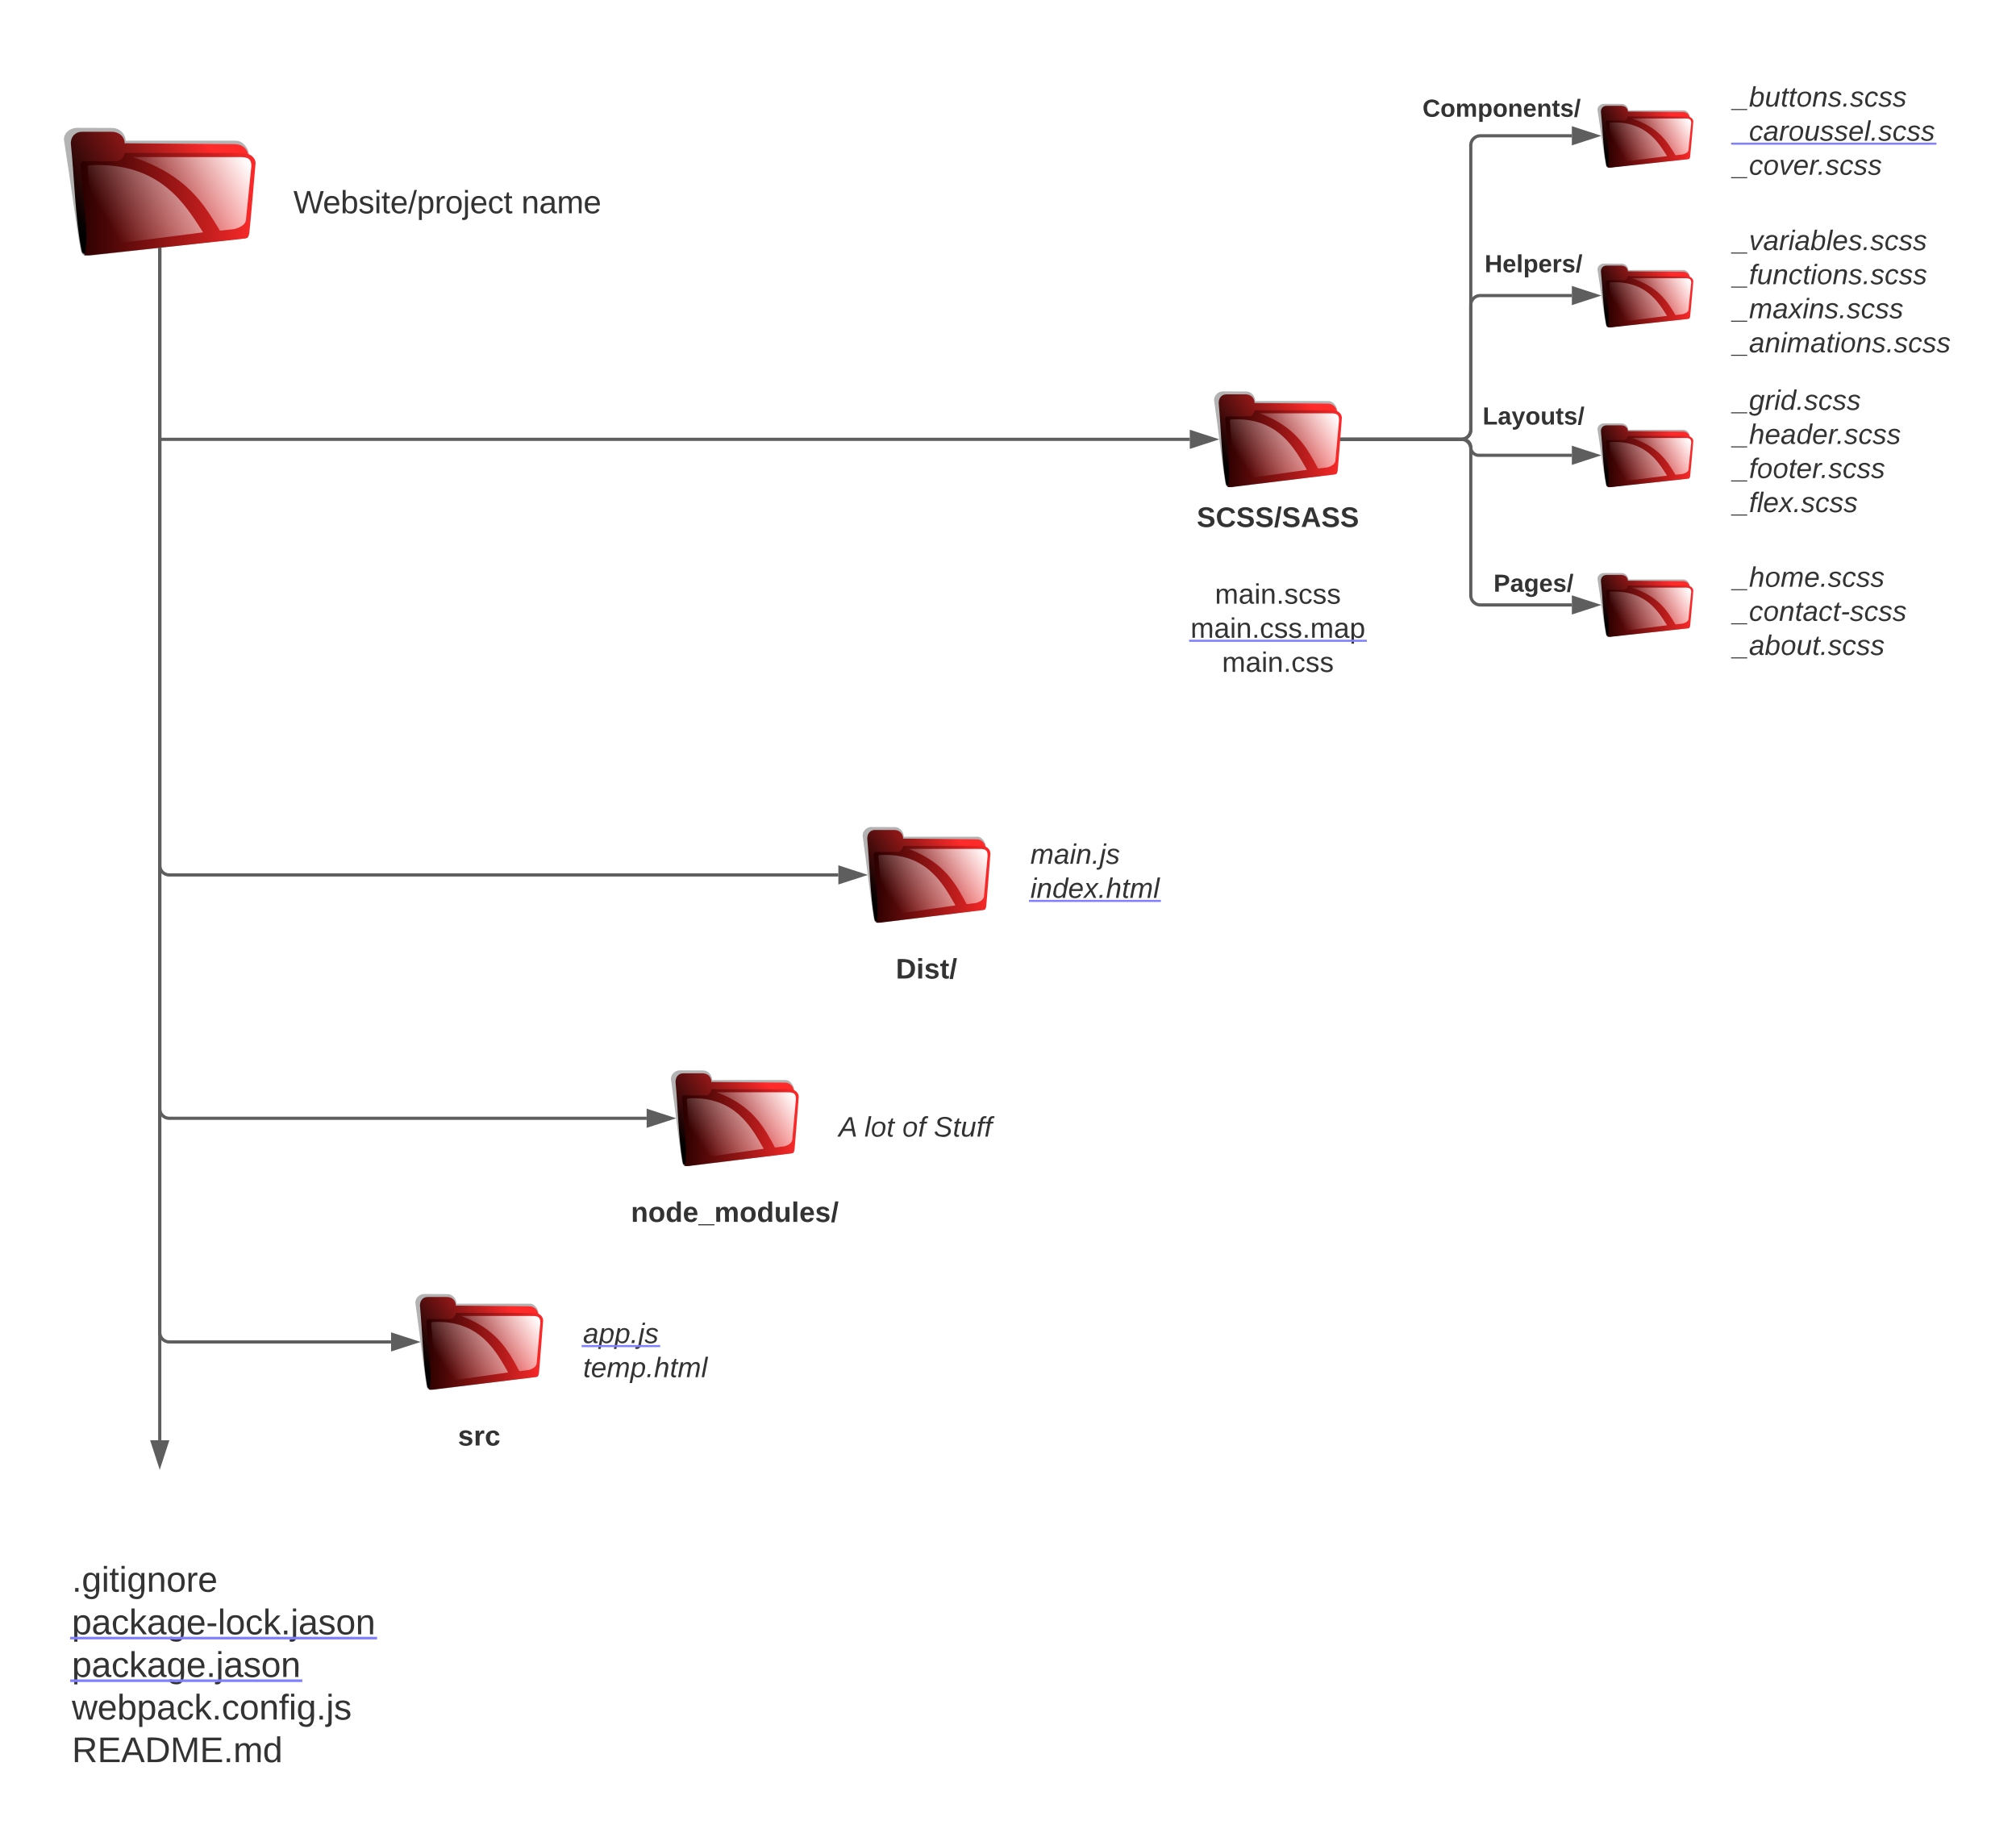 <svg xmlns="http://www.w3.org/2000/svg" xmlns:xlink="http://www.w3.org/1999/xlink" xmlns:lucid="lucid" width="1262" height="1145"><g transform="translate(-40 0)" lucid:page-tab-id="0_0"><path d="M0 0h1870.87v1322.83H0z" fill="#fff"/><path d="M88.4 80l21.72.08c4.8 0 8.52 3.84 8.52 8h69c4.68 0 8.28 5.2 8.28 9.28v49.04c-.96 3.04-1.2 2.8-5.64 3.04L97.04 160c-4.56 0-5.76.24-6.6-3.84-2.04-10.4-6.84-46.48-10.44-68.8 0-4.08 3.72-7.36 8.4-7.36z" fill="#b3b3b3"/><path d="M91.52 82.48h18.36c4.68 0 8.16 3.04 8.16 7.2l69.12.56c4.44 0 8.16 3.2 8.16 7.2L194 142.08c0 4 .72 5.68-3.84 5.68L96.08 159.6c-4.44-.88-4.56-.32-5.28-4.08-3.72-19.44-4.2-43.76-6.48-65.84 0-4 2.64-7.2 7.2-7.2z" fill="url(#a)"/><path d="M118.04 95.76h73.8c4.56 0 8.16 2.88 8.16 6.4 0 0-3.6 42.08-3.96 43.84-.72 3.12-.72 3.12-5.16 3.6l-95.16 10.24c-3.36.24-3.96-.48-2.76-.48 3.24-9.6-1.08-38.16-2.64-56.4.24-1.2 1.2-2.08 2.28-2.08h20.76c2.52-.32 4.2-2.64 4.68-5.12z" fill="url(#b)"/><path d="M123.08 98.32h63.48c6.96 0 10.8-.4 10.8 5.68L194 137.2c0 3.12-3.12 5.04-7.2 6.16l-9.12 1.04c-10.32-17.04-20.76-34.8-54.6-46.08" stroke="#000" stroke-opacity="0" stroke-width=".23" fill="url(#c)"/><path d="M96.08 103.44c44.64-2.32 60.24 25.36 71.04 42l-67.56 8.64-4.68-49.04c-.12-.8.36-1.6 1.2-1.6z" stroke="#000" stroke-opacity="0" stroke-width=".23" fill="url(#d)"/><path d="M200 106a6 6 0 0 1 6-6h228a6 6 0 0 1 6 6v48a6 6 0 0 1-6 6H206a6 6 0 0 1-6-6z" stroke="#000" stroke-opacity="0" stroke-width="3" fill="#fff" fill-opacity="0"/><use xlink:href="#e" transform="matrix(1,0,0,1,205,105) translate(18.667 28.5)"/><use xlink:href="#f" transform="matrix(1,0,0,1,205,105) translate(161.389 28.5)"/><path d="M80 926a6 6 0 0 1 6-6h228a6 6 0 0 1 6 6v243a6 6 0 0 1-6 6H86a6 6 0 0 1-6-6z" stroke="#000" stroke-opacity="0" stroke-width="3" fill="#fff" fill-opacity="0"/><use xlink:href="#g" transform="matrix(1,0,0,1,85,925) translate(0 71.372)"/><use xlink:href="#h" transform="matrix(1,0,0,1,85,925) translate(0 98.038)"/><use xlink:href="#i" transform="matrix(1,0,0,1,85,925) translate(0 124.705)"/><use xlink:href="#j" transform="matrix(1,0,0,1,85,925) translate(0 151.372)"/><use xlink:href="#k" transform="matrix(1,0,0,1,85,925) translate(0 178.038)"/><g transform="matrix(1,0,0,1,85,925)"><a xlink:href="http://package-lock.jason" target="_blank"><path class="lucid-link lucid-hotspot lucid-overlay-hotspot" fill-opacity="0" d="M0 80.26h189.94v26.67H0z"/></a><a xlink:href="http://package.jason" target="_blank"><path class="lucid-link lucid-hotspot lucid-overlay-hotspot" fill-opacity="0" d="M0 106.93h143.15v26.67H0z"/></a></g><path d="M805.6 245l14.48.06c3.2 0 5.68 2.88 5.68 6h46c3.12 0 5.52 3.9 5.52 6.96v36.78c-.64 2.28-.8 2.1-3.76 2.28L811.36 305c-3.04 0-3.84.18-4.4-2.88-1.36-7.8-4.56-34.86-6.96-51.6 0-3.06 2.48-5.52 5.6-5.52z" fill="#b3b3b3"/><path d="M807.68 246.86h12.24c3.12 0 5.44 2.28 5.44 5.4l46.08.42c2.96 0 5.44 2.4 5.44 5.4l-.88 33.48c0 3 .48 4.26-2.56 4.26l-62.72 8.88c-2.96-.66-3.04-.24-3.52-3.06-2.48-14.58-2.8-32.82-4.32-49.38 0-3 1.76-5.4 4.8-5.4z" fill="url(#l)"/><path d="M825.36 256.82h49.2c3.04 0 5.44 2.16 5.44 4.8 0 0-2.4 31.56-2.64 32.88-.48 2.34-.48 2.34-3.44 2.7l-63.44 7.68c-2.24.18-2.64-.36-1.84-.36 2.16-7.2-.72-28.62-1.76-42.3.16-.9.8-1.56 1.52-1.56h13.84c1.68-.24 2.8-1.98 3.12-3.84z" fill="url(#m)"/><path d="M828.72 258.74h42.32c4.64 0 7.2-.3 7.2 4.26L876 287.9c0 2.34-2.08 3.78-4.8 4.62l-6.08.78c-6.88-12.78-13.84-26.1-36.4-34.56" stroke="#000" stroke-opacity="0" stroke-width=".23" fill="url(#n)"/><path d="M810.72 262.58c29.76-1.74 40.16 19.02 47.36 31.5l-45.04 6.48-3.12-36.78c-.08-.6.24-1.2.8-1.2z" stroke="#000" stroke-opacity="0" stroke-width=".23" fill="url(#o)"/><path d="M720 301a6 6 0 0 1 6-6h228a6 6 0 0 1 6 6v48a6 6 0 0 1-6 6H726a6 6 0 0 1-6-6z" stroke="#000" stroke-opacity="0" stroke-width="3" fill="#fff" fill-opacity="0"/><use xlink:href="#p" transform="matrix(1,0,0,1,725,300) translate(64.185 29.847)"/><path d="M1044.2 65l10.86.04c2.4 0 4.26 1.92 4.26 4h34.5c2.34 0 4.14 2.6 4.14 4.64V98.2c-.48 1.52-.6 1.4-2.82 1.52l-46.62 5.28c-2.28 0-2.88.12-3.3-1.92-1.02-5.2-3.42-23.24-5.22-34.4 0-2.04 1.86-3.68 4.2-3.68z" fill="#b3b3b3"/><path d="M1045.76 66.24h9.18c2.34 0 4.08 1.52 4.08 3.6l34.56.28c2.22 0 4.08 1.6 4.08 3.6l-.66 22.32c0 2 .36 2.84-1.92 2.84l-47.04 5.92c-2.22-.44-2.28-.16-2.64-2.04-1.86-9.72-2.1-21.88-3.24-32.92 0-2 1.32-3.6 3.6-3.6z" fill="url(#q)"/><path d="M1059.02 72.88h36.9c2.28 0 4.08 1.44 4.08 3.2 0 0-1.8 21.04-1.98 21.92-.36 1.56-.36 1.56-2.58 1.8l-47.58 5.12c-1.68.12-1.98-.24-1.38-.24 1.62-4.8-.54-19.08-1.32-28.2.12-.6.6-1.04 1.14-1.04h10.38c1.26-.16 2.1-1.32 2.34-2.56z" fill="url(#r)"/><path d="M1061.54 74.16h31.74c3.48 0 5.4-.2 5.4 2.84L1097 93.6c0 1.56-1.56 2.52-3.6 3.08l-4.56.52c-5.16-8.52-10.38-17.4-27.3-23.04" stroke="#000" stroke-opacity="0" stroke-width=".23" fill="url(#s)"/><path d="M1048.04 76.72c22.32-1.16 30.12 12.68 35.52 21l-33.78 4.32-2.34-24.52c-.06-.4.18-.8.6-.8z" stroke="#000" stroke-opacity="0" stroke-width=".23" fill="url(#t)"/><path d="M1044.2 165l10.86.04c2.4 0 4.26 1.92 4.26 4h34.5c2.34 0 4.14 2.6 4.14 4.64v24.52c-.48 1.52-.6 1.4-2.82 1.52l-46.62 5.28c-2.28 0-2.88.12-3.3-1.92-1.02-5.2-3.42-23.24-5.22-34.4 0-2.04 1.86-3.68 4.2-3.68z" fill="#b3b3b3"/><path d="M1045.76 166.24h9.18c2.34 0 4.08 1.52 4.08 3.6l34.56.28c2.22 0 4.08 1.6 4.08 3.6l-.66 22.32c0 2 .36 2.84-1.92 2.84l-47.04 5.92c-2.22-.44-2.28-.16-2.64-2.04-1.86-9.72-2.1-21.88-3.24-32.92 0-2 1.32-3.6 3.6-3.6z" fill="url(#u)"/><path d="M1059.02 172.88h36.9c2.28 0 4.08 1.44 4.08 3.2 0 0-1.8 21.04-1.98 21.92-.36 1.56-.36 1.56-2.58 1.8l-47.58 5.12c-1.68.12-1.98-.24-1.38-.24 1.62-4.8-.54-19.08-1.32-28.2.12-.6.6-1.04 1.14-1.04h10.38c1.26-.16 2.1-1.32 2.34-2.56z" fill="url(#v)"/><path d="M1061.54 174.16h31.74c3.48 0 5.4-.2 5.4 2.84l-1.68 16.6c0 1.56-1.56 2.52-3.6 3.08l-4.56.52c-5.16-8.52-10.38-17.4-27.3-23.04" stroke="#000" stroke-opacity="0" stroke-width=".23" fill="url(#w)"/><path d="M1048.04 176.72c22.32-1.16 30.12 12.68 35.52 21l-33.78 4.32-2.34-24.52c-.06-.4.18-.8.6-.8z" stroke="#000" stroke-opacity="0" stroke-width=".23" fill="url(#x)"/><path d="M1044.2 265l10.86.04c2.4 0 4.26 1.92 4.26 4h34.5c2.34 0 4.14 2.6 4.14 4.64v24.52c-.48 1.52-.6 1.4-2.82 1.52l-46.62 5.28c-2.28 0-2.88.12-3.3-1.92-1.02-5.2-3.42-23.24-5.22-34.4 0-2.04 1.86-3.68 4.2-3.68z" fill="#b3b3b3"/><path d="M1045.76 266.24h9.18c2.34 0 4.08 1.52 4.08 3.6l34.56.28c2.22 0 4.08 1.6 4.08 3.6l-.66 22.32c0 2 .36 2.84-1.92 2.84l-47.04 5.92c-2.22-.44-2.28-.16-2.64-2.04-1.86-9.72-2.1-21.88-3.24-32.92 0-2 1.32-3.6 3.6-3.6z" fill="url(#y)"/><path d="M1059.02 272.88h36.9c2.28 0 4.08 1.44 4.08 3.2 0 0-1.8 21.04-1.98 21.92-.36 1.56-.36 1.56-2.58 1.8l-47.58 5.12c-1.68.12-1.98-.24-1.38-.24 1.62-4.8-.54-19.08-1.32-28.2.12-.6.6-1.04 1.14-1.04h10.38c1.26-.16 2.1-1.32 2.34-2.56z" fill="url(#z)"/><path d="M1061.54 274.16h31.74c3.48 0 5.4-.2 5.4 2.84l-1.68 16.6c0 1.56-1.56 2.52-3.6 3.08l-4.56.52c-5.16-8.52-10.38-17.4-27.3-23.04" stroke="#000" stroke-opacity="0" stroke-width=".23" fill="url(#A)"/><path d="M1048.04 276.72c22.32-1.16 30.12 12.68 35.52 21l-33.78 4.32-2.34-24.52c-.06-.4.18-.8.6-.8z" stroke="#000" stroke-opacity="0" stroke-width=".23" fill="url(#B)"/><path d="M1044.2 358.67l10.86.04c2.4 0 4.26 1.93 4.26 4h34.5c2.34 0 4.14 2.6 4.14 4.65v24.52c-.48 1.52-.6 1.4-2.82 1.52l-46.62 5.27c-2.28 0-2.88.12-3.3-1.92-1.02-5.2-3.42-23.24-5.22-34.4 0-2.04 1.86-3.68 4.2-3.68z" fill="#b3b3b3"/><path d="M1045.76 359.9h9.18c2.34 0 4.08 1.53 4.08 3.6l34.56.3c2.22 0 4.08 1.6 4.08 3.6l-.66 22.3c0 2 .36 2.85-1.92 2.85l-47.04 5.92c-2.22-.44-2.28-.16-2.64-2.04-1.86-9.72-2.1-21.88-3.24-32.92 0-2 1.32-3.6 3.6-3.6z" fill="url(#C)"/><path d="M1059.02 366.55h36.9c2.28 0 4.08 1.44 4.08 3.2 0 0-1.8 21.04-1.98 21.92-.36 1.56-.36 1.56-2.58 1.8l-47.58 5.12c-1.68.1-1.98-.25-1.38-.25 1.62-4.8-.54-19.08-1.32-28.2.12-.6.6-1.04 1.14-1.04h10.38c1.26-.15 2.1-1.3 2.34-2.55z" fill="url(#D)"/><path d="M1061.54 367.83h31.74c3.48 0 5.4-.2 5.4 2.84l-1.68 16.6c0 1.56-1.56 2.52-3.6 3.08l-4.56.52c-5.16-8.52-10.38-17.4-27.3-23.04" stroke="#000" stroke-opacity="0" stroke-width=".23" fill="url(#E)"/><path d="M1048.04 370.4c22.32-1.17 30.12 12.67 35.52 21l-33.78 4.3-2.34-24.5c-.06-.4.18-.8.6-.8z" stroke="#000" stroke-opacity="0" stroke-width=".23" fill="url(#F)"/><path d="M879.93 275h74.77a6 6 0 0 0 6-6V91a6 6 0 0 1 6-6h57.27" stroke="#5e5e5e" stroke-width="2" fill="none"/><path d="M879.95 276h-1.1l.16-2h.95" fill="#5e5e5e"/><path d="M1039.24 85l-14.27 4.64v-9.28z" stroke="#5e5e5e" stroke-width="2" fill="#5e5e5e"/><path d="M879.93 275h74.77a6 6 0 0 0 6-6v-78a6 6 0 0 1 6-6h57.27" stroke="#5e5e5e" stroke-width="2" fill="none"/><path d="M879.95 276h-1.1l.16-2h.95" fill="#5e5e5e"/><path d="M1039.24 185l-14.27 4.64v-9.28z" stroke="#5e5e5e" stroke-width="2" fill="#5e5e5e"/><path d="M879.93 275h75.77a5 5 0 0 1 5 5 5 5 0 0 0 5 5h58.27" stroke="#5e5e5e" stroke-width="2" fill="none"/><path d="M879.95 276h-1.1l.16-2h.95" fill="#5e5e5e"/><path d="M1039.24 285l-14.27 4.64v-9.28z" stroke="#5e5e5e" stroke-width="2" fill="#5e5e5e"/><path d="M879.93 275h74.77a6 6 0 0 1 6 6v91.67a6 6 0 0 0 6 6h57.27" stroke="#5e5e5e" stroke-width="2" fill="none"/><path d="M879.95 276h-1.1l.16-2h.95" fill="#5e5e5e"/><path d="M1039.24 378.67l-14.27 4.63v-9.27z" stroke="#5e5e5e" stroke-width="2" fill="#5e5e5e"/><path d="M1120 46a6 6 0 0 1 6-6h228a6 6 0 0 1 6 6v78a6 6 0 0 1-6 6h-228a6 6 0 0 1-6-6z" stroke="#000" stroke-opacity="0" stroke-width="3" fill="#fff" fill-opacity="0"/><use xlink:href="#G" transform="matrix(1,0,0,1,1125,45) translate(0 21.722)"/><use xlink:href="#H" transform="matrix(1,0,0,1,1125,45) translate(0 43.056)"/><use xlink:href="#I" transform="matrix(1,0,0,1,1125,45) translate(0 64.389)"/><a xlink:href="http://caroussel.scss" target="_blank" transform="matrix(1,0,0,1,1125,45)"><path class="lucid-link lucid-hotspot lucid-overlay-hotspot" fill-opacity="0" d="M0 28.83h126.32v21.33H0z"/></a><path d="M1120 143.33a6 6 0 0 1 6-6h228a6 6 0 0 1 6 6v83.34a6 6 0 0 1-6 6h-228a6 6 0 0 1-6-6z" stroke="#000" stroke-opacity="0" stroke-width="3" fill="#fff" fill-opacity="0"/><use xlink:href="#J" transform="matrix(1,0,0,1,1125,142.333) translate(0 14.222)"/><use xlink:href="#K" transform="matrix(1,0,0,1,1125,142.333) translate(0 35.556)"/><use xlink:href="#L" transform="matrix(1,0,0,1,1125,142.333) translate(0 56.889)"/><use xlink:href="#M" transform="matrix(1,0,0,1,1125,142.333) translate(0 78.222)"/><path d="M1120 243.33a6 6 0 0 1 6-6h228a6 6 0 0 1 6 6v83.34a6 6 0 0 1-6 6h-228a6 6 0 0 1-6-6z" stroke="#000" stroke-opacity="0" stroke-width="3" fill="#fff" fill-opacity="0"/><use xlink:href="#N" transform="matrix(1,0,0,1,1125,242.333) translate(0 14.222)"/><use xlink:href="#O" transform="matrix(1,0,0,1,1125,242.333) translate(0 35.556)"/><use xlink:href="#P" transform="matrix(1,0,0,1,1125,242.333) translate(0 56.889)"/><use xlink:href="#Q" transform="matrix(1,0,0,1,1125,242.333) translate(0 78.222)"/><path d="M1120 343.33a6 6 0 0 1 6-6h228a6 6 0 0 1 6 6v83.34a6 6 0 0 1-6 6h-228a6 6 0 0 1-6-6z" stroke="#000" stroke-opacity="0" stroke-width="3" fill="#fff" fill-opacity="0"/><use xlink:href="#R" transform="matrix(1,0,0,1,1125,342.333) translate(0 24.972)"/><use xlink:href="#S" transform="matrix(1,0,0,1,1125,342.333) translate(0 46.306)"/><use xlink:href="#T" transform="matrix(1,0,0,1,1125,342.333) translate(0 67.639)"/><path d="M720 364.67a6 6 0 0 1 6-6h228a6 6 0 0 1 6 6v62a6 6 0 0 1-6 6H726a6 6 0 0 1-6-6z" stroke="#000" stroke-opacity="0" stroke-width="3" fill="#fff" fill-opacity="0"/><use xlink:href="#U" transform="matrix(1,0,0,1,725,363.667) translate(75.543 14.222)"/><use xlink:href="#V" transform="matrix(1,0,0,1,725,363.667) translate(60.259 35.556)"/><use xlink:href="#W" transform="matrix(1,0,0,1,725,363.667) translate(79.988 56.889)"/><a xlink:href="http://main.css.map" target="_blank" transform="matrix(1,0,0,1,725,363.667)"><path class="lucid-link lucid-hotspot lucid-overlay-hotspot" fill-opacity="0" d="M60.26 21.33h109.48v21.33H60.26z"/></a><path d="M860 46a6 6 0 0 1 6-6h228a6 6 0 0 1 6 6v48a6 6 0 0 1-6 6H866a6 6 0 0 1-6-6z" stroke="#000" stroke-opacity="0" stroke-width="3" fill="#fff" fill-opacity="0"/><use xlink:href="#X" transform="matrix(1,0,0,1,865,45) translate(65.46 28.069)"/><path d="M880 143.33a6 6 0 0 1 6-6h228a6 6 0 0 1 6 6v48a6 6 0 0 1-6 6H886a6 6 0 0 1-6-6z" stroke="#000" stroke-opacity="0" stroke-width="3" fill="#fff" fill-opacity="0"/><use xlink:href="#Y" transform="matrix(1,0,0,1,885,142.333) translate(84.364 28.069)"/><path d="M880 238.67a6 6 0 0 1 6-6h228a6 6 0 0 1 6 6v48a6 6 0 0 1-6 6H886a6 6 0 0 1-6-6z" stroke="#000" stroke-opacity="0" stroke-width="3" fill="#fff" fill-opacity="0"/><use xlink:href="#Z" transform="matrix(1,0,0,1,885,237.667) translate(83.111 28.069)"/><path d="M880 343.33a6 6 0 0 1 6-6h228a6 6 0 0 1 6 6v48a6 6 0 0 1-6 6H886a6 6 0 0 1-6-6z" stroke="#000" stroke-opacity="0" stroke-width="3" fill="#fff" fill-opacity="0"/><use xlink:href="#aa" transform="matrix(1,0,0,1,885,342.333) translate(89.96 28.069)"/><path d="M585.6 517.67l14.48.06c3.2 0 5.68 2.88 5.68 6h46c3.12 0 5.52 3.9 5.52 6.96v36.77c-.64 2.28-.8 2.1-3.76 2.28l-62.16 7.92c-3.04 0-3.84.18-4.4-2.88-1.36-7.8-4.56-34.87-6.96-51.6 0-3.07 2.48-5.53 5.6-5.53z" fill="#b3b3b3"/><path d="M587.68 519.53h12.24c3.12 0 5.44 2.28 5.44 5.4l46.08.42c2.96 0 5.44 2.4 5.44 5.4l-.88 33.48c0 3 .48 4.26-2.56 4.26l-62.72 8.87c-2.96-.66-3.04-.24-3.52-3.06-2.48-14.57-2.8-32.8-4.32-49.37 0-3 1.76-5.4 4.8-5.4z" fill="url(#ab)"/><path d="M605.36 529.5h49.2c3.04 0 5.44 2.15 5.44 4.8 0 0-2.4 31.55-2.64 32.87-.48 2.34-.48 2.34-3.44 2.7l-63.44 7.68c-2.24.18-2.64-.36-1.84-.36 2.16-7.2-.72-28.63-1.76-42.3.16-.9.8-1.57 1.52-1.57h13.84c1.68-.24 2.8-1.98 3.12-3.84z" fill="url(#ac)"/><path d="M608.72 531.4h42.32c4.64 0 7.2-.3 7.2 4.27l-2.24 24.9c0 2.34-2.08 3.78-4.8 4.62l-6.08.77c-6.88-12.78-13.84-26.1-36.4-34.56" stroke="#000" stroke-opacity="0" stroke-width=".23" fill="url(#ad)"/><path d="M590.72 535.25c29.76-1.74 40.16 19.02 47.36 31.5l-45.04 6.48-3.12-36.78c-.08-.6.24-1.2.8-1.2z" stroke="#000" stroke-opacity="0" stroke-width=".23" fill="url(#ae)"/><path d="M500 583.67a6 6 0 0 1 6-6h228a6 6 0 0 1 6 6v48a6 6 0 0 1-6 6H506a6 6 0 0 1-6-6z" stroke="#000" stroke-opacity="0" stroke-width="3" fill="#fff" fill-opacity="0"/><use xlink:href="#af" transform="matrix(1,0,0,1,505,582.667) translate(95.79 29.847)"/><path d="M680 506a6 6 0 0 1 6-6h228a6 6 0 0 1 6 6v83.33a6 6 0 0 1-6 6H686a6 6 0 0 1-6-6z" stroke="#000" stroke-opacity="0" stroke-width="3" fill="#fff" fill-opacity="0"/><use xlink:href="#ag" transform="matrix(1,0,0,1,685,505) translate(0 35.722)"/><use xlink:href="#ah" transform="matrix(1,0,0,1,685,505) translate(0 57.056)"/><a xlink:href="http://index.html" target="_blank" transform="matrix(1,0,0,1,685,505)"><path class="lucid-link lucid-hotspot lucid-overlay-hotspot" fill-opacity="0" d="M0 42.83h80.84v21.33H0z"/></a><path d="M465.6 670l14.48.06c3.2 0 5.68 2.88 5.68 6h46c3.12 0 5.52 3.9 5.52 6.96v36.78c-.64 2.28-.8 2.1-3.76 2.28L471.36 730c-3.04 0-3.84.18-4.4-2.88-1.36-7.8-4.56-34.86-6.96-51.6 0-3.06 2.48-5.52 5.6-5.52z" fill="#b3b3b3"/><path d="M467.68 671.86h12.24c3.12 0 5.44 2.28 5.44 5.4l46.08.42c2.96 0 5.44 2.4 5.44 5.4l-.88 33.48c0 3 .48 4.26-2.56 4.26l-62.72 8.88c-2.96-.66-3.04-.24-3.52-3.06-2.48-14.58-2.8-32.82-4.32-49.38 0-3 1.76-5.4 4.8-5.4z" fill="url(#ai)"/><path d="M485.36 681.82h49.2c3.04 0 5.44 2.16 5.44 4.8 0 0-2.4 31.56-2.64 32.88-.48 2.34-.48 2.34-3.44 2.7l-63.44 7.68c-2.24.18-2.64-.36-1.84-.36 2.16-7.2-.72-28.62-1.76-42.3.16-.9.8-1.56 1.52-1.56h13.84c1.68-.24 2.8-1.98 3.12-3.84z" fill="url(#aj)"/><path d="M488.72 683.74h42.32c4.64 0 7.2-.3 7.2 4.26L536 712.9c0 2.34-2.08 3.78-4.8 4.62l-6.08.78c-6.88-12.78-13.84-26.1-36.4-34.56" stroke="#000" stroke-opacity="0" stroke-width=".23" fill="url(#ak)"/><path d="M470.72 687.58c29.76-1.74 40.16 19.02 47.36 31.5l-45.04 6.48-3.12-36.78c-.08-.6.24-1.2.8-1.2z" stroke="#000" stroke-opacity="0" stroke-width=".23" fill="url(#al)"/><path d="M380 736a6 6 0 0 1 6-6h228a6 6 0 0 1 6 6v48a6 6 0 0 1-6 6H386a6 6 0 0 1-6-6z" stroke="#000" stroke-opacity="0" stroke-width="3" fill="#fff" fill-opacity="0"/><use xlink:href="#am" transform="matrix(1,0,0,1,385,734.999) translate(49.963 29.847)"/><path d="M560 666a6 6 0 0 1 6-6h228a6 6 0 0 1 6 6v83.33a6 6 0 0 1-6 6H566a6 6 0 0 1-6-6z" stroke="#000" stroke-opacity="0" stroke-width="3" fill="#fff" fill-opacity="0"/><use xlink:href="#an" transform="matrix(1,0,0,1,565,665) translate(0 46.472)"/><use xlink:href="#ao" transform="matrix(1,0,0,1,565,665) translate(16.148 46.472)"/><use xlink:href="#ap" transform="matrix(1,0,0,1,565,665) translate(39.802 46.472)"/><use xlink:href="#aq" transform="matrix(1,0,0,1,565,665) translate(59.556 46.472)"/><path d="M305.6 810l14.48.06c3.2 0 5.68 2.88 5.68 6h46c3.12 0 5.52 3.9 5.52 6.96v36.78c-.64 2.28-.8 2.1-3.76 2.28L311.36 870c-3.04 0-3.84.18-4.4-2.88-1.36-7.8-4.56-34.86-6.96-51.6 0-3.06 2.48-5.52 5.6-5.52z" fill="#b3b3b3"/><path d="M307.68 811.86h12.24c3.12 0 5.44 2.28 5.44 5.4l46.08.42c2.96 0 5.44 2.4 5.44 5.4l-.88 33.48c0 3 .48 4.26-2.56 4.26l-62.72 8.88c-2.96-.66-3.04-.24-3.52-3.06-2.48-14.58-2.8-32.82-4.32-49.38 0-3 1.76-5.4 4.8-5.4z" fill="url(#ar)"/><path d="M325.36 821.82h49.2c3.04 0 5.44 2.16 5.44 4.8 0 0-2.4 31.56-2.64 32.88-.48 2.34-.48 2.34-3.44 2.7l-63.44 7.68c-2.24.18-2.64-.36-1.84-.36 2.16-7.2-.72-28.62-1.76-42.3.16-.9.8-1.56 1.52-1.56h13.84c1.68-.24 2.8-1.98 3.12-3.84z" fill="url(#as)"/><path d="M328.72 823.74h42.32c4.64 0 7.2-.3 7.2 4.26L376 852.9c0 2.34-2.08 3.78-4.8 4.62l-6.08.78c-6.88-12.78-13.84-26.1-36.4-34.56" stroke="#000" stroke-opacity="0" stroke-width=".23" fill="url(#at)"/><path d="M310.72 827.58c29.76-1.74 40.16 19.02 47.36 31.5l-45.04 6.48-3.12-36.78c-.08-.6.24-1.2.8-1.2z" stroke="#000" stroke-opacity="0" stroke-width=".23" fill="url(#au)"/><path d="M220 876a6 6 0 0 1 6-6h228a6 6 0 0 1 6 6v48a6 6 0 0 1-6 6H226a6 6 0 0 1-6-6z" stroke="#000" stroke-opacity="0" stroke-width="3" fill="#fff" fill-opacity="0"/><g><use xlink:href="#av" transform="matrix(1,0,0,1,225,874.999) translate(101.667 29.847)"/></g><path d="M400 806a6 6 0 0 1 6-6h228a6 6 0 0 1 6 6v83.33a6 6 0 0 1-6 6H406a6 6 0 0 1-6-6z" stroke="#000" stroke-opacity="0" stroke-width="3" fill="#fff" fill-opacity="0"/><g><use xlink:href="#aw" transform="matrix(1,0,0,1,405,805) translate(0 35.722)"/><use xlink:href="#ax" transform="matrix(1,0,0,1,405,805) translate(0 57.056)"/></g><g transform="matrix(1,0,0,1,405,805)"><a xlink:href="http://app.js" target="_blank"><path class="lucid-link lucid-hotspot lucid-overlay-hotspot" fill-opacity="0" d="M0 21.5h47.36v21.33H0z"/></a></g><path d="M140 156.13V834a6 6 0 0 0 6 6h138.8" stroke="#5e5e5e" stroke-width="2" fill="none"/><path d="M141 156.16h-2v-.9l2-.24" fill="#5e5e5e"/><path d="M300.07 840l-14.27 4.63v-9.27z" stroke="#5e5e5e" stroke-width="2" fill="#5e5e5e"/><path d="M140 156.13V694a6 6 0 0 0 6 6h298.8" stroke="#5e5e5e" stroke-width="2" fill="none"/><path d="M141 156.16h-2v-.9l2-.24" fill="#5e5e5e"/><path d="M460.07 700l-14.27 4.63v-9.27z" stroke="#5e5e5e" stroke-width="2" fill="#5e5e5e"/><path d="M140 156.13v385.54a6 6 0 0 0 6 6h418.8" stroke="#5e5e5e" stroke-width="2" fill="none"/><path d="M141 156.16h-2v-.9l2-.24" fill="#5e5e5e"/><path d="M580.07 547.67l-14.27 4.63v-9.27z" stroke="#5e5e5e" stroke-width="2" fill="#5e5e5e"/><path d="M141 275h643.8M141.03 275H140" stroke="#5e5e5e" stroke-width="2" fill="none"/><path d="M800.06 275l-14.26 4.64v-9.28z" stroke="#5e5e5e" stroke-width="2" fill="#5e5e5e"/><path d="M140 156.13V901.55" stroke="#5e5e5e" stroke-width="2" fill="none"/><path d="M141 156.16h-2v-.9l2-.24" fill="#5e5e5e"/><path d="M140 916.82l-4.64-14.27h9.28z" stroke="#5e5e5e" stroke-width="2" fill="#5e5e5e"/><defs><linearGradient gradientUnits="userSpaceOnUse" id="a" x1="88.57" y1="140.56" x2="171.14" y2="91.95"><stop offset="0%"/><stop offset="100%" stop-color="#ff2a2a"/></linearGradient><linearGradient gradientUnits="userSpaceOnUse" id="b" x1="91.18" y1="111.37" x2="200.7" y2="111.37"><stop offset="0%" stop-color="#2b0000"/><stop offset="100%" stop-color="#ff2a2a"/></linearGradient><linearGradient gradientUnits="userSpaceOnUse" id="c" x1="137.15" y1="134.51" x2="194.27" y2="99.39"><stop offset="0%" stop-color="#fff" stop-opacity="0"/><stop offset="100%" stop-color="#fff"/></linearGradient><linearGradient gradientUnits="userSpaceOnUse" id="d" x1="113.12" y1="147.88" x2="191.15" y2="100.89"><stop offset="0%" stop-color="#fff" stop-opacity="0"/><stop offset="100%" stop-color="#fff"/></linearGradient><path fill="#333" d="M266 0h-40l-56-210L115 0H75L2-248h35L96-30l15-64 43-154h32l59 218 59-218h35" id="ay"/><path fill="#333" d="M100-194c63 0 86 42 84 106H49c0 40 14 67 53 68 26 1 43-12 49-29l28 8c-11 28-37 45-77 45C44 4 14-33 15-96c1-61 26-98 85-98zm52 81c6-60-76-77-97-28-3 7-6 17-6 28h103" id="az"/><path fill="#333" d="M115-194c53 0 69 39 70 98 0 66-23 100-70 100C84 3 66-7 56-30L54 0H23l1-261h32v101c10-23 28-34 59-34zm-8 174c40 0 45-34 45-75 0-40-5-75-45-74-42 0-51 32-51 76 0 43 10 73 51 73" id="aA"/><path fill="#333" d="M135-143c-3-34-86-38-87 0 15 53 115 12 119 90S17 21 10-45l28-5c4 36 97 45 98 0-10-56-113-15-118-90-4-57 82-63 122-42 12 7 21 19 24 35" id="aB"/><path fill="#333" d="M24-231v-30h32v30H24zM24 0v-190h32V0H24" id="aC"/><path fill="#333" d="M59-47c-2 24 18 29 38 22v24C64 9 27 4 27-40v-127H5v-23h24l9-43h21v43h35v23H59v120" id="aD"/><path fill="#333" d="M0 4l72-265h28L28 4H0" id="aE"/><path fill="#333" d="M115-194c55 1 70 41 70 98S169 2 115 4C84 4 66-9 55-30l1 105H24l-1-265h31l2 30c10-21 28-34 59-34zm-8 174c40 0 45-34 45-75s-6-73-45-74c-42 0-51 32-51 76 0 43 10 73 51 73" id="aF"/><path fill="#333" d="M114-163C36-179 61-72 57 0H25l-1-190h30c1 12-1 29 2 39 6-27 23-49 58-41v29" id="aG"/><path fill="#333" d="M100-194c62-1 85 37 85 99 1 63-27 99-86 99S16-35 15-95c0-66 28-99 85-99zM99-20c44 1 53-31 53-75 0-43-8-75-51-75s-53 32-53 75 10 74 51 75" id="aH"/><path fill="#333" d="M24-231v-30h32v30H24zM-9 49c24 4 33-6 33-30v-209h32V24c2 40-23 58-65 49V49" id="aI"/><path fill="#333" d="M96-169c-40 0-48 33-48 73s9 75 48 75c24 0 41-14 43-38l32 2c-6 37-31 61-74 61-59 0-76-41-82-99-10-93 101-131 147-64 4 7 5 14 7 22l-32 3c-4-21-16-35-41-35" id="aJ"/><g id="e"><use transform="matrix(0.056,0,0,0.056,0,0)" xlink:href="#ay"/><use transform="matrix(0.056,0,0,0.056,18.444,0)" xlink:href="#az"/><use transform="matrix(0.056,0,0,0.056,29.556,0)" xlink:href="#aA"/><use transform="matrix(0.056,0,0,0.056,40.667,0)" xlink:href="#aB"/><use transform="matrix(0.056,0,0,0.056,50.667,0)" xlink:href="#aC"/><use transform="matrix(0.056,0,0,0.056,55.056,0)" xlink:href="#aD"/><use transform="matrix(0.056,0,0,0.056,60.611,0)" xlink:href="#az"/><use transform="matrix(0.056,0,0,0.056,71.722,0)" xlink:href="#aE"/><use transform="matrix(0.056,0,0,0.056,77.278,0)" xlink:href="#aF"/><use transform="matrix(0.056,0,0,0.056,88.389,0)" xlink:href="#aG"/><use transform="matrix(0.056,0,0,0.056,95,0)" xlink:href="#aH"/><use transform="matrix(0.056,0,0,0.056,106.111,0)" xlink:href="#aI"/><use transform="matrix(0.056,0,0,0.056,110.5,0)" xlink:href="#az"/><use transform="matrix(0.056,0,0,0.056,121.611,0)" xlink:href="#aJ"/><use transform="matrix(0.056,0,0,0.056,131.611,0)" xlink:href="#aD"/></g><path fill="#333" d="M117-194c89-4 53 116 60 194h-32v-121c0-31-8-49-39-48C34-167 62-67 57 0H25l-1-190h30c1 10-1 24 2 32 11-22 29-35 61-36" id="aK"/><path fill="#333" d="M141-36C126-15 110 5 73 4 37 3 15-17 15-53c-1-64 63-63 125-63 3-35-9-54-41-54-24 1-41 7-42 31l-33-3c5-37 33-52 76-52 45 0 72 20 72 64v82c-1 20 7 32 28 27v20c-31 9-61-2-59-35zM48-53c0 20 12 33 32 33 41-3 63-29 60-74-43 2-92-5-92 41" id="aL"/><path fill="#333" d="M210-169c-67 3-38 105-44 169h-31v-121c0-29-5-50-35-48C34-165 62-65 56 0H25l-1-190h30c1 10-1 24 2 32 10-44 99-50 107 0 11-21 27-35 58-36 85-2 47 119 55 194h-31v-121c0-29-5-49-35-48" id="aM"/><g id="f"><use transform="matrix(0.056,0,0,0.056,0,0)" xlink:href="#aK"/><use transform="matrix(0.056,0,0,0.056,11.111,0)" xlink:href="#aL"/><use transform="matrix(0.056,0,0,0.056,22.222,0)" xlink:href="#aM"/><use transform="matrix(0.056,0,0,0.056,38.833,0)" xlink:href="#az"/></g><path fill="#333" d="M33 0v-38h34V0H33" id="aN"/><path fill="#333" d="M177-190C167-65 218 103 67 71c-23-6-38-20-44-43l32-5c15 47 100 32 89-28v-30C133-14 115 1 83 1 29 1 15-40 15-95c0-56 16-97 71-98 29-1 48 16 59 35 1-10 0-23 2-32h30zM94-22c36 0 50-32 50-73 0-42-14-75-50-75-39 0-46 34-46 75s6 73 46 73" id="aO"/><g id="g"><use transform="matrix(0.062,0,0,0.062,0,0)" xlink:href="#aN"/><use transform="matrix(0.062,0,0,0.062,6.173,0)" xlink:href="#aO"/><use transform="matrix(0.062,0,0,0.062,18.519,0)" xlink:href="#aC"/><use transform="matrix(0.062,0,0,0.062,23.395,0)" xlink:href="#aD"/><use transform="matrix(0.062,0,0,0.062,29.568,0)" xlink:href="#aC"/><use transform="matrix(0.062,0,0,0.062,34.444,0)" xlink:href="#aO"/><use transform="matrix(0.062,0,0,0.062,46.79,0)" xlink:href="#aK"/><use transform="matrix(0.062,0,0,0.062,59.136,0)" xlink:href="#aH"/><use transform="matrix(0.062,0,0,0.062,71.481,0)" xlink:href="#aG"/><use transform="matrix(0.062,0,0,0.062,78.827,0)" xlink:href="#az"/></g><path fill="#333" d="M143 0L79-87 56-68V0H24v-261h32v163l83-92h37l-77 82L181 0h-38" id="aP"/><path fill="#333" d="M16-82v-28h88v28H16" id="aQ"/><path fill="#333" d="M24 0v-261h32V0H24" id="aR"/><g id="h"><use transform="matrix(0.062,0,0,0.062,0,0)" xlink:href="#aF"/><use transform="matrix(0.062,0,0,0.062,12.346,0)" xlink:href="#aL"/><use transform="matrix(0.062,0,0,0.062,24.691,0)" xlink:href="#aJ"/><use transform="matrix(0.062,0,0,0.062,35.802,0)" xlink:href="#aP"/><use transform="matrix(0.062,0,0,0.062,46.914,0)" xlink:href="#aL"/><use transform="matrix(0.062,0,0,0.062,59.259,0)" xlink:href="#aO"/><use transform="matrix(0.062,0,0,0.062,71.605,0)" xlink:href="#az"/><use transform="matrix(0.062,0,0,0.062,83.951,0)" xlink:href="#aQ"/><use transform="matrix(0.062,0,0,0.062,91.296,0)" xlink:href="#aR"/><use transform="matrix(0.062,0,0,0.062,96.173,0)" xlink:href="#aH"/><use transform="matrix(0.062,0,0,0.062,108.519,0)" xlink:href="#aJ"/><use transform="matrix(0.062,0,0,0.062,119.63,0)" xlink:href="#aP"/><use transform="matrix(0.062,0,0,0.062,130.741,0)" xlink:href="#aN"/><use transform="matrix(0.062,0,0,0.062,136.914,0)" xlink:href="#aI"/><use transform="matrix(0.062,0,0,0.062,141.79,0)" xlink:href="#aL"/><use transform="matrix(0.062,0,0,0.062,154.136,0)" xlink:href="#aB"/><use transform="matrix(0.062,0,0,0.062,165.247,0)" xlink:href="#aH"/><use transform="matrix(0.062,0,0,0.062,177.593,0)" xlink:href="#aK"/><path fill="#8080ff" d="M-1.1 1.54h192.15v1.63H-1.1z"/></g><g id="i"><use transform="matrix(0.062,0,0,0.062,0,0)" xlink:href="#aF"/><use transform="matrix(0.062,0,0,0.062,12.346,0)" xlink:href="#aL"/><use transform="matrix(0.062,0,0,0.062,24.691,0)" xlink:href="#aJ"/><use transform="matrix(0.062,0,0,0.062,35.802,0)" xlink:href="#aP"/><use transform="matrix(0.062,0,0,0.062,46.914,0)" xlink:href="#aL"/><use transform="matrix(0.062,0,0,0.062,59.259,0)" xlink:href="#aO"/><use transform="matrix(0.062,0,0,0.062,71.605,0)" xlink:href="#az"/><use transform="matrix(0.062,0,0,0.062,83.951,0)" xlink:href="#aN"/><use transform="matrix(0.062,0,0,0.062,90.123,0)" xlink:href="#aI"/><use transform="matrix(0.062,0,0,0.062,95,0)" xlink:href="#aL"/><use transform="matrix(0.062,0,0,0.062,107.346,0)" xlink:href="#aB"/><use transform="matrix(0.062,0,0,0.062,118.457,0)" xlink:href="#aH"/><use transform="matrix(0.062,0,0,0.062,130.802,0)" xlink:href="#aK"/><path fill="#8080ff" d="M-1.1 1.54h145.36v1.63H-1.1z"/></g><path fill="#333" d="M206 0h-36l-40-164L89 0H53L-1-190h32L70-26l43-164h34l41 164 42-164h31" id="aS"/><path fill="#333" d="M101-234c-31-9-42 10-38 44h38v23H63V0H32v-167H5v-23h27c-7-52 17-82 69-68v24" id="aT"/><g id="j"><use transform="matrix(0.062,0,0,0.062,0,0)" xlink:href="#aS"/><use transform="matrix(0.062,0,0,0.062,15.988,0)" xlink:href="#az"/><use transform="matrix(0.062,0,0,0.062,28.333,0)" xlink:href="#aA"/><use transform="matrix(0.062,0,0,0.062,40.679,0)" xlink:href="#aF"/><use transform="matrix(0.062,0,0,0.062,53.025,0)" xlink:href="#aL"/><use transform="matrix(0.062,0,0,0.062,65.37,0)" xlink:href="#aJ"/><use transform="matrix(0.062,0,0,0.062,76.481,0)" xlink:href="#aP"/><use transform="matrix(0.062,0,0,0.062,87.593,0)" xlink:href="#aN"/><use transform="matrix(0.062,0,0,0.062,93.765,0)" xlink:href="#aJ"/><use transform="matrix(0.062,0,0,0.062,104.877,0)" xlink:href="#aH"/><use transform="matrix(0.062,0,0,0.062,117.222,0)" xlink:href="#aK"/><use transform="matrix(0.062,0,0,0.062,129.568,0)" xlink:href="#aT"/><use transform="matrix(0.062,0,0,0.062,135.741,0)" xlink:href="#aC"/><use transform="matrix(0.062,0,0,0.062,140.617,0)" xlink:href="#aO"/><use transform="matrix(0.062,0,0,0.062,152.963,0)" xlink:href="#aN"/><use transform="matrix(0.062,0,0,0.062,159.136,0)" xlink:href="#aI"/><use transform="matrix(0.062,0,0,0.062,164.012,0)" xlink:href="#aB"/></g><path fill="#333" d="M233-177c-1 41-23 64-60 70L243 0h-38l-65-103H63V0H30v-248c88 3 205-21 203 71zM63-129c60-2 137 13 137-47 0-61-80-42-137-45v92" id="aU"/><path fill="#333" d="M30 0v-248h187v28H63v79h144v27H63v87h162V0H30" id="aV"/><path fill="#333" d="M205 0l-28-72H64L36 0H1l101-248h38L239 0h-34zm-38-99l-47-123c-12 45-31 82-46 123h93" id="aW"/><path fill="#333" d="M30-248c118-7 216 8 213 122C240-48 200 0 122 0H30v-248zM63-27c89 8 146-16 146-99s-60-101-146-95v194" id="aX"/><path fill="#333" d="M240 0l2-218c-23 76-54 145-80 218h-23L58-218 59 0H30v-248h44l77 211c21-75 51-140 76-211h43V0h-30" id="aY"/><path fill="#333" d="M85-194c31 0 48 13 60 33l-1-100h32l1 261h-30c-2-10 0-23-3-31C134-8 116 4 85 4 32 4 16-35 15-94c0-66 23-100 70-100zm9 24c-40 0-46 34-46 75 0 40 6 74 45 74 42 0 51-32 51-76 0-42-9-74-50-73" id="aZ"/><g id="k"><use transform="matrix(0.062,0,0,0.062,0,0)" xlink:href="#aU"/><use transform="matrix(0.062,0,0,0.062,15.988,0)" xlink:href="#aV"/><use transform="matrix(0.062,0,0,0.062,30.802,0)" xlink:href="#aW"/><use transform="matrix(0.062,0,0,0.062,45.617,0)" xlink:href="#aX"/><use transform="matrix(0.062,0,0,0.062,61.605,0)" xlink:href="#aY"/><use transform="matrix(0.062,0,0,0.062,80.062,0)" xlink:href="#aV"/><use transform="matrix(0.062,0,0,0.062,94.877,0)" xlink:href="#aN"/><use transform="matrix(0.062,0,0,0.062,101.049,0)" xlink:href="#aM"/><use transform="matrix(0.062,0,0,0.062,119.506,0)" xlink:href="#aZ"/></g><linearGradient gradientUnits="userSpaceOnUse" id="l" x1="805.71" y1="290.42" x2="860.76" y2="253.96"><stop offset="0%"/><stop offset="100%" stop-color="#ff2a2a"/></linearGradient><linearGradient gradientUnits="userSpaceOnUse" id="m" x1="807.45" y1="268.53" x2="880.46" y2="268.53"><stop offset="0%" stop-color="#2b0000"/><stop offset="100%" stop-color="#ff2a2a"/></linearGradient><linearGradient gradientUnits="userSpaceOnUse" id="n" x1="838.1" y1="285.89" x2="876.18" y2="259.55"><stop offset="0%" stop-color="#fff" stop-opacity="0"/><stop offset="100%" stop-color="#fff"/></linearGradient><linearGradient gradientUnits="userSpaceOnUse" id="o" x1="822.08" y1="295.91" x2="874.1" y2="260.67"><stop offset="0%" stop-color="#fff" stop-opacity="0"/><stop offset="100%" stop-color="#fff"/></linearGradient><path fill="#333" d="M169-182c-1-43-94-46-97-3 18 66 151 10 154 114 3 95-165 93-204 36-6-8-10-19-12-30l50-8c3 46 112 56 116 5-17-69-150-10-154-114-4-87 153-88 188-35 5 8 8 18 10 28" id="ba"/><path fill="#333" d="M67-125c0 53 21 87 73 88 37 1 54-22 65-47l45 17C233-25 199 4 140 4 58 4 20-42 15-125 8-235 124-281 211-232c18 10 29 29 36 50l-46 12c-8-25-30-41-62-41-52 0-71 34-72 86" id="bb"/><path fill="#333" d="M4 7l51-268h42L46 7H4" id="bc"/><path fill="#333" d="M199 0l-22-63H83L61 0H9l90-248h61L250 0h-51zm-33-102l-36-108c-10 38-24 72-36 108h72" id="bd"/><g id="p"><use transform="matrix(0.049,0,0,0.049,0,0)" xlink:href="#ba"/><use transform="matrix(0.049,0,0,0.049,11.852,0)" xlink:href="#bb"/><use transform="matrix(0.049,0,0,0.049,24.642,0)" xlink:href="#ba"/><use transform="matrix(0.049,0,0,0.049,36.494,0)" xlink:href="#ba"/><use transform="matrix(0.049,0,0,0.049,48.346,0)" xlink:href="#bc"/><use transform="matrix(0.049,0,0,0.049,53.284,0)" xlink:href="#ba"/><use transform="matrix(0.049,0,0,0.049,65.136,0)" xlink:href="#bd"/><use transform="matrix(0.049,0,0,0.049,77.926,0)" xlink:href="#ba"/><use transform="matrix(0.049,0,0,0.049,89.778,0)" xlink:href="#ba"/></g><linearGradient gradientUnits="userSpaceOnUse" id="q" x1="1044.28" y1="95.28" x2="1085.57" y2="70.97"><stop offset="0%"/><stop offset="100%" stop-color="#ff2a2a"/></linearGradient><linearGradient gradientUnits="userSpaceOnUse" id="r" x1="1045.59" y1="80.69" x2="1100.35" y2="80.69"><stop offset="0%" stop-color="#2b0000"/><stop offset="100%" stop-color="#ff2a2a"/></linearGradient><linearGradient gradientUnits="userSpaceOnUse" id="s" x1="1068.58" y1="92.26" x2="1097.13" y2="74.7"><stop offset="0%" stop-color="#fff" stop-opacity="0"/><stop offset="100%" stop-color="#fff"/></linearGradient><linearGradient gradientUnits="userSpaceOnUse" id="t" x1="1056.56" y1="98.94" x2="1095.57" y2="75.45"><stop offset="0%" stop-color="#fff" stop-opacity="0"/><stop offset="100%" stop-color="#fff"/></linearGradient><linearGradient gradientUnits="userSpaceOnUse" id="u" x1="1044.28" y1="195.28" x2="1085.57" y2="170.97"><stop offset="0%"/><stop offset="100%" stop-color="#ff2a2a"/></linearGradient><linearGradient gradientUnits="userSpaceOnUse" id="v" x1="1045.59" y1="180.69" x2="1100.35" y2="180.69"><stop offset="0%" stop-color="#2b0000"/><stop offset="100%" stop-color="#ff2a2a"/></linearGradient><linearGradient gradientUnits="userSpaceOnUse" id="w" x1="1068.58" y1="192.26" x2="1097.13" y2="174.7"><stop offset="0%" stop-color="#fff" stop-opacity="0"/><stop offset="100%" stop-color="#fff"/></linearGradient><linearGradient gradientUnits="userSpaceOnUse" id="x" x1="1056.56" y1="198.94" x2="1095.57" y2="175.45"><stop offset="0%" stop-color="#fff" stop-opacity="0"/><stop offset="100%" stop-color="#fff"/></linearGradient><linearGradient gradientUnits="userSpaceOnUse" id="y" x1="1044.28" y1="295.28" x2="1085.57" y2="270.97"><stop offset="0%"/><stop offset="100%" stop-color="#ff2a2a"/></linearGradient><linearGradient gradientUnits="userSpaceOnUse" id="z" x1="1045.59" y1="280.69" x2="1100.35" y2="280.69"><stop offset="0%" stop-color="#2b0000"/><stop offset="100%" stop-color="#ff2a2a"/></linearGradient><linearGradient gradientUnits="userSpaceOnUse" id="A" x1="1068.58" y1="292.26" x2="1097.13" y2="274.7"><stop offset="0%" stop-color="#fff" stop-opacity="0"/><stop offset="100%" stop-color="#fff"/></linearGradient><linearGradient gradientUnits="userSpaceOnUse" id="B" x1="1056.56" y1="298.94" x2="1095.57" y2="275.45"><stop offset="0%" stop-color="#fff" stop-opacity="0"/><stop offset="100%" stop-color="#fff"/></linearGradient><linearGradient gradientUnits="userSpaceOnUse" id="C" x1="1044.28" y1="388.95" x2="1085.57" y2="364.64"><stop offset="0%"/><stop offset="100%" stop-color="#ff2a2a"/></linearGradient><linearGradient gradientUnits="userSpaceOnUse" id="D" x1="1045.59" y1="374.35" x2="1100.35" y2="374.35"><stop offset="0%" stop-color="#2b0000"/><stop offset="100%" stop-color="#ff2a2a"/></linearGradient><linearGradient gradientUnits="userSpaceOnUse" id="E" x1="1068.58" y1="385.92" x2="1097.13" y2="368.36"><stop offset="0%" stop-color="#fff" stop-opacity="0"/><stop offset="100%" stop-color="#fff"/></linearGradient><linearGradient gradientUnits="userSpaceOnUse" id="F" x1="1056.56" y1="392.6" x2="1095.57" y2="369.11"><stop offset="0%" stop-color="#fff" stop-opacity="0"/><stop offset="100%" stop-color="#fff"/></linearGradient><path fill="#333" d="M-28 44V31h207v13H-28" id="be"/><path fill="#333" d="M68-162c25-46 127-43 121 31C183-60 169 1 98 4 69 5 53-11 43-31L36 0H5l52-261h31zm88 36c2-27-9-43-34-43-55 0-70 51-70 103 0 29 15 45 43 46 52 0 58-58 61-106" id="bf"/><path fill="#333" d="M67 3c-93-2-31-127-26-193h32L48-50c-3 39 53 32 70 12 30-34 30-101 43-152h32L157 0h-30c1-10 6-24 4-33-14 20-29 37-64 36" id="bg"/><path fill="#333" d="M51-54c-9 22 5 41 31 30L79-1C43 14 10-4 19-52l22-115H19l5-23h22l19-43h21l-9 43h35l-4 23H73" id="bh"/><path fill="#333" d="M30-147c31-64 166-65 159 27C183-49 158 1 86 4 9 8 1-88 30-147zM88-20c53 0 68-48 68-100 0-31-11-51-44-50-52 1-68 46-68 97 0 32 13 53 44 53" id="bi"/><path fill="#333" d="M67-158c22-48 132-52 116 29L158 0h-32l25-140c3-38-53-32-70-12C52-117 51-52 38 0H6l36-190h30" id="bj"/><path fill="#333" d="M55-144c13 50 104 24 104 88C159 21 15 23 1-39l26-10c6 40 102 42 102-4-13-50-104-23-104-87 0-71 143-71 148-8l-29 4c-5-35-85-37-89 0" id="bk"/><path fill="#333" d="M14 0l8-38h34L48 0H14" id="bl"/><path fill="#333" d="M44-68c0 29 11 47 38 47 30 0 42-19 51-41l28 9C148-21 126 4 82 4 31 4 10-29 12-85c3-77 74-140 146-93 12 8 15 23 18 40l-31 5c-1-22-13-36-36-36-52 0-65 49-65 101" id="bm"/><g id="G"><use transform="matrix(0.049,0,0,0.049,0,0)" xlink:href="#be"/><use transform="matrix(0.049,0,0,0.049,9.877,0)" xlink:href="#bf"/><use transform="matrix(0.049,0,0,0.049,19.753,0)" xlink:href="#bg"/><use transform="matrix(0.049,0,0,0.049,29.63,0)" xlink:href="#bh"/><use transform="matrix(0.049,0,0,0.049,34.568,0)" xlink:href="#bh"/><use transform="matrix(0.049,0,0,0.049,39.506,0)" xlink:href="#bi"/><use transform="matrix(0.049,0,0,0.049,49.383,0)" xlink:href="#bj"/><use transform="matrix(0.049,0,0,0.049,59.259,0)" xlink:href="#bk"/><use transform="matrix(0.049,0,0,0.049,68.148,0)" xlink:href="#bl"/><use transform="matrix(0.049,0,0,0.049,73.086,0)" xlink:href="#bk"/><use transform="matrix(0.049,0,0,0.049,81.975,0)" xlink:href="#bm"/><use transform="matrix(0.049,0,0,0.049,90.864,0)" xlink:href="#bk"/><use transform="matrix(0.049,0,0,0.049,99.753,0)" xlink:href="#bk"/></g><path fill="#333" d="M165-48c-4 18 1 34 23 27l-3 20c-29 8-62 0-52-35h-2C116-14 99 4 63 4 30 4 8-16 8-49c0-68 71-67 138-67 10-26 0-56-31-54-26 1-42 9-47 31l-32-5c8-67 160-71 144 15-5 28-9 54-15 81zM42-50c3 52 80 24 89-6 7-12 7-24 11-38-47 1-103-4-100 44" id="bn"/><path fill="#333" d="M66-151c12-25 30-51 66-40l-6 26C45-176 58-65 38 0H6l36-190h30" id="bo"/><path fill="#333" d="M111-194c62-3 86 47 72 106H45c-7 38 6 69 45 68 27-1 43-14 53-32l24 11C152-15 129 4 87 4 38 3 12-23 12-71c0-70 32-119 99-123zm44 81c14-66-71-72-95-28-4 8-8 17-11 28h106" id="bp"/><path fill="#333" d="M6 0l50-261h32L37 0H6" id="bq"/><g id="H"><use transform="matrix(0.049,0,0,0.049,0,0)" xlink:href="#be"/><use transform="matrix(0.049,0,0,0.049,9.877,0)" xlink:href="#bm"/><use transform="matrix(0.049,0,0,0.049,18.765,0)" xlink:href="#bn"/><use transform="matrix(0.049,0,0,0.049,28.642,0)" xlink:href="#bo"/><use transform="matrix(0.049,0,0,0.049,34.519,0)" xlink:href="#bi"/><use transform="matrix(0.049,0,0,0.049,44.395,0)" xlink:href="#bg"/><use transform="matrix(0.049,0,0,0.049,54.272,0)" xlink:href="#bk"/><use transform="matrix(0.049,0,0,0.049,63.16,0)" xlink:href="#bk"/><use transform="matrix(0.049,0,0,0.049,72.049,0)" xlink:href="#bp"/><use transform="matrix(0.049,0,0,0.049,81.926,0)" xlink:href="#bq"/><use transform="matrix(0.049,0,0,0.049,85.827,0)" xlink:href="#bl"/><use transform="matrix(0.049,0,0,0.049,90.765,0)" xlink:href="#bk"/><use transform="matrix(0.049,0,0,0.049,99.654,0)" xlink:href="#bm"/><use transform="matrix(0.049,0,0,0.049,108.543,0)" xlink:href="#bk"/><use transform="matrix(0.049,0,0,0.049,117.432,0)" xlink:href="#bk"/><path fill="#8080ff" d="M-.9 1.23h128.1v1.3H-.9z"/></g><path fill="#333" d="M89 0H52L20-190h33L74-25l89-165h34" id="br"/><g id="I"><use transform="matrix(0.049,0,0,0.049,0,0)" xlink:href="#be"/><use transform="matrix(0.049,0,0,0.049,9.877,0)" xlink:href="#bm"/><use transform="matrix(0.049,0,0,0.049,18.765,0)" xlink:href="#bi"/><use transform="matrix(0.049,0,0,0.049,28.642,0)" xlink:href="#br"/><use transform="matrix(0.049,0,0,0.049,37.531,0)" xlink:href="#bp"/><use transform="matrix(0.049,0,0,0.049,47.407,0)" xlink:href="#bo"/><use transform="matrix(0.049,0,0,0.049,52.642,0)" xlink:href="#bl"/><use transform="matrix(0.049,0,0,0.049,57.58,0)" xlink:href="#bk"/><use transform="matrix(0.049,0,0,0.049,66.469,0)" xlink:href="#bm"/><use transform="matrix(0.049,0,0,0.049,75.358,0)" xlink:href="#bk"/><use transform="matrix(0.049,0,0,0.049,84.247,0)" xlink:href="#bk"/></g><path fill="#333" d="M50-231l6-30h32l-6 30H50zM6 0l37-190h31L37 0H6" id="bs"/><g id="J"><use transform="matrix(0.049,0,0,0.049,0,0)" xlink:href="#be"/><use transform="matrix(0.049,0,0,0.049,9.877,0)" xlink:href="#br"/><use transform="matrix(0.049,0,0,0.049,18.765,0)" xlink:href="#bn"/><use transform="matrix(0.049,0,0,0.049,28.642,0)" xlink:href="#bo"/><use transform="matrix(0.049,0,0,0.049,34.519,0)" xlink:href="#bs"/><use transform="matrix(0.049,0,0,0.049,38.42,0)" xlink:href="#bn"/><use transform="matrix(0.049,0,0,0.049,48.296,0)" xlink:href="#bf"/><use transform="matrix(0.049,0,0,0.049,58.173,0)" xlink:href="#bq"/><use transform="matrix(0.049,0,0,0.049,62.074,0)" xlink:href="#bp"/><use transform="matrix(0.049,0,0,0.049,71.951,0)" xlink:href="#bk"/><use transform="matrix(0.049,0,0,0.049,80.84,0)" xlink:href="#bl"/><use transform="matrix(0.049,0,0,0.049,85.778,0)" xlink:href="#bk"/><use transform="matrix(0.049,0,0,0.049,94.667,0)" xlink:href="#bm"/><use transform="matrix(0.049,0,0,0.049,103.556,0)" xlink:href="#bk"/><use transform="matrix(0.049,0,0,0.049,112.444,0)" xlink:href="#bk"/></g><path fill="#333" d="M76-167L44 0H12l33-167H18l4-23h27c3-47 25-81 82-69l-4 24c-35-8-44 15-46 45h37l-5 23H76" id="bt"/><g id="K"><use transform="matrix(0.049,0,0,0.049,0,0)" xlink:href="#be"/><use transform="matrix(0.049,0,0,0.049,9.877,0)" xlink:href="#bt"/><use transform="matrix(0.049,0,0,0.049,14.815,0)" xlink:href="#bg"/><use transform="matrix(0.049,0,0,0.049,24.691,0)" xlink:href="#bj"/><use transform="matrix(0.049,0,0,0.049,34.568,0)" xlink:href="#bm"/><use transform="matrix(0.049,0,0,0.049,43.457,0)" xlink:href="#bh"/><use transform="matrix(0.049,0,0,0.049,48.395,0)" xlink:href="#bs"/><use transform="matrix(0.049,0,0,0.049,52.296,0)" xlink:href="#bi"/><use transform="matrix(0.049,0,0,0.049,62.173,0)" xlink:href="#bj"/><use transform="matrix(0.049,0,0,0.049,72.049,0)" xlink:href="#bk"/><use transform="matrix(0.049,0,0,0.049,80.938,0)" xlink:href="#bl"/><use transform="matrix(0.049,0,0,0.049,85.877,0)" xlink:href="#bk"/><use transform="matrix(0.049,0,0,0.049,94.765,0)" xlink:href="#bm"/><use transform="matrix(0.049,0,0,0.049,103.654,0)" xlink:href="#bk"/><use transform="matrix(0.049,0,0,0.049,112.543,0)" xlink:href="#bk"/></g><path fill="#333" d="M248-111c6-24 9-61-24-58-72 9-57 108-77 169h-31l26-142c3-37-50-30-64-10C52-115 50-51 37 0H6l36-190h30c-1 10-6 24-4 32 13-43 101-52 105 5 13-22 29-41 61-41 90 0 28 129 23 194h-31" id="bu"/><path fill="#333" d="M124 0L87-78 21 0h-35l86-98-46-92h33l34 74 61-74h37l-83 92 50 98h-34" id="bv"/><g id="L"><use transform="matrix(0.049,0,0,0.049,0,0)" xlink:href="#be"/><use transform="matrix(0.049,0,0,0.049,9.877,0)" xlink:href="#bu"/><use transform="matrix(0.049,0,0,0.049,24.642,0)" xlink:href="#bn"/><use transform="matrix(0.049,0,0,0.049,34.519,0)" xlink:href="#bv"/><use transform="matrix(0.049,0,0,0.049,43.407,0)" xlink:href="#bs"/><use transform="matrix(0.049,0,0,0.049,47.309,0)" xlink:href="#bj"/><use transform="matrix(0.049,0,0,0.049,57.185,0)" xlink:href="#bk"/><use transform="matrix(0.049,0,0,0.049,66.074,0)" xlink:href="#bl"/><use transform="matrix(0.049,0,0,0.049,71.012,0)" xlink:href="#bk"/><use transform="matrix(0.049,0,0,0.049,79.901,0)" xlink:href="#bm"/><use transform="matrix(0.049,0,0,0.049,88.79,0)" xlink:href="#bk"/><use transform="matrix(0.049,0,0,0.049,97.679,0)" xlink:href="#bk"/></g><g id="M"><use transform="matrix(0.049,0,0,0.049,0,0)" xlink:href="#be"/><use transform="matrix(0.049,0,0,0.049,9.877,0)" xlink:href="#bn"/><use transform="matrix(0.049,0,0,0.049,19.753,0)" xlink:href="#bj"/><use transform="matrix(0.049,0,0,0.049,29.63,0)" xlink:href="#bs"/><use transform="matrix(0.049,0,0,0.049,33.531,0)" xlink:href="#bu"/><use transform="matrix(0.049,0,0,0.049,48.296,0)" xlink:href="#bn"/><use transform="matrix(0.049,0,0,0.049,58.173,0)" xlink:href="#bh"/><use transform="matrix(0.049,0,0,0.049,63.111,0)" xlink:href="#bs"/><use transform="matrix(0.049,0,0,0.049,67.012,0)" xlink:href="#bi"/><use transform="matrix(0.049,0,0,0.049,76.889,0)" xlink:href="#bj"/><use transform="matrix(0.049,0,0,0.049,86.765,0)" xlink:href="#bk"/><use transform="matrix(0.049,0,0,0.049,95.654,0)" xlink:href="#bl"/><use transform="matrix(0.049,0,0,0.049,100.593,0)" xlink:href="#bk"/><use transform="matrix(0.049,0,0,0.049,109.481,0)" xlink:href="#bm"/><use transform="matrix(0.049,0,0,0.049,118.37,0)" xlink:href="#bk"/><use transform="matrix(0.049,0,0,0.049,127.259,0)" xlink:href="#bk"/></g><path fill="#333" d="M103-194c29 0 47 14 56 36 2-11 5-23 8-32h30L160-5C157 61 82 97 21 62 9 55 4 45 1 30l28-7c7 42 83 31 92-3 4-16 9-38 13-55-13 20-29 36-62 36-40 0-60-25-60-64 0-71 23-131 91-131zm4 24c-53 0-58 54-61 104-2 27 10 44 36 44 49 0 65-50 67-102 1-29-15-46-42-46" id="bw"/><path fill="#333" d="M133-28C103 26-5 8 13-77c13-62 24-115 90-117 29-1 46 15 56 35l19-102h32L160 0h-30zM45-64c-2 27 10 43 35 43 54-1 69-50 69-103 0-29-15-46-42-46-53-1-58 58-62 106" id="bx"/><g id="N"><use transform="matrix(0.049,0,0,0.049,0,0)" xlink:href="#be"/><use transform="matrix(0.049,0,0,0.049,9.877,0)" xlink:href="#bw"/><use transform="matrix(0.049,0,0,0.049,19.753,0)" xlink:href="#bo"/><use transform="matrix(0.049,0,0,0.049,25.63,0)" xlink:href="#bs"/><use transform="matrix(0.049,0,0,0.049,29.531,0)" xlink:href="#bx"/><use transform="matrix(0.049,0,0,0.049,39.407,0)" xlink:href="#bl"/><use transform="matrix(0.049,0,0,0.049,44.346,0)" xlink:href="#bk"/><use transform="matrix(0.049,0,0,0.049,53.235,0)" xlink:href="#bm"/><use transform="matrix(0.049,0,0,0.049,62.123,0)" xlink:href="#bk"/><use transform="matrix(0.049,0,0,0.049,71.012,0)" xlink:href="#bk"/></g><path fill="#333" d="M67-158c15-20 31-36 64-36 94 0 33 127 27 194h-32l25-140c3-38-53-32-70-12C52-117 51-51 37 0H6l51-261h31" id="by"/><g id="O"><use transform="matrix(0.049,0,0,0.049,0,0)" xlink:href="#be"/><use transform="matrix(0.049,0,0,0.049,9.877,0)" xlink:href="#by"/><use transform="matrix(0.049,0,0,0.049,19.753,0)" xlink:href="#bp"/><use transform="matrix(0.049,0,0,0.049,29.63,0)" xlink:href="#bn"/><use transform="matrix(0.049,0,0,0.049,39.506,0)" xlink:href="#bx"/><use transform="matrix(0.049,0,0,0.049,49.383,0)" xlink:href="#bp"/><use transform="matrix(0.049,0,0,0.049,59.259,0)" xlink:href="#bo"/><use transform="matrix(0.049,0,0,0.049,64.494,0)" xlink:href="#bl"/><use transform="matrix(0.049,0,0,0.049,69.432,0)" xlink:href="#bk"/><use transform="matrix(0.049,0,0,0.049,78.321,0)" xlink:href="#bm"/><use transform="matrix(0.049,0,0,0.049,87.21,0)" xlink:href="#bk"/><use transform="matrix(0.049,0,0,0.049,96.099,0)" xlink:href="#bk"/></g><g id="P"><use transform="matrix(0.049,0,0,0.049,0,0)" xlink:href="#be"/><use transform="matrix(0.049,0,0,0.049,9.877,0)" xlink:href="#bt"/><use transform="matrix(0.049,0,0,0.049,14.815,0)" xlink:href="#bi"/><use transform="matrix(0.049,0,0,0.049,24.691,0)" xlink:href="#bi"/><use transform="matrix(0.049,0,0,0.049,34.568,0)" xlink:href="#bh"/><use transform="matrix(0.049,0,0,0.049,39.506,0)" xlink:href="#bp"/><use transform="matrix(0.049,0,0,0.049,49.383,0)" xlink:href="#bo"/><use transform="matrix(0.049,0,0,0.049,54.617,0)" xlink:href="#bl"/><use transform="matrix(0.049,0,0,0.049,59.556,0)" xlink:href="#bk"/><use transform="matrix(0.049,0,0,0.049,68.444,0)" xlink:href="#bm"/><use transform="matrix(0.049,0,0,0.049,77.333,0)" xlink:href="#bk"/><use transform="matrix(0.049,0,0,0.049,86.222,0)" xlink:href="#bk"/></g><g id="Q"><use transform="matrix(0.049,0,0,0.049,0,0)" xlink:href="#be"/><use transform="matrix(0.049,0,0,0.049,9.877,0)" xlink:href="#bt"/><use transform="matrix(0.049,0,0,0.049,14.815,0)" xlink:href="#bq"/><use transform="matrix(0.049,0,0,0.049,18.716,0)" xlink:href="#bp"/><use transform="matrix(0.049,0,0,0.049,28.593,0)" xlink:href="#bv"/><use transform="matrix(0.049,0,0,0.049,37.481,0)" xlink:href="#bl"/><use transform="matrix(0.049,0,0,0.049,42.42,0)" xlink:href="#bk"/><use transform="matrix(0.049,0,0,0.049,51.309,0)" xlink:href="#bm"/><use transform="matrix(0.049,0,0,0.049,60.198,0)" xlink:href="#bk"/><use transform="matrix(0.049,0,0,0.049,69.086,0)" xlink:href="#bk"/></g><g id="R"><use transform="matrix(0.049,0,0,0.049,0,0)" xlink:href="#be"/><use transform="matrix(0.049,0,0,0.049,9.877,0)" xlink:href="#by"/><use transform="matrix(0.049,0,0,0.049,19.753,0)" xlink:href="#bi"/><use transform="matrix(0.049,0,0,0.049,29.63,0)" xlink:href="#bu"/><use transform="matrix(0.049,0,0,0.049,44.395,0)" xlink:href="#bp"/><use transform="matrix(0.049,0,0,0.049,54.272,0)" xlink:href="#bl"/><use transform="matrix(0.049,0,0,0.049,59.21,0)" xlink:href="#bk"/><use transform="matrix(0.049,0,0,0.049,68.099,0)" xlink:href="#bm"/><use transform="matrix(0.049,0,0,0.049,76.988,0)" xlink:href="#bk"/><use transform="matrix(0.049,0,0,0.049,85.877,0)" xlink:href="#bk"/></g><path fill="#333" d="M18-82l6-28h88l-6 28H18" id="bz"/><g id="S"><use transform="matrix(0.049,0,0,0.049,0,0)" xlink:href="#be"/><use transform="matrix(0.049,0,0,0.049,9.877,0)" xlink:href="#bm"/><use transform="matrix(0.049,0,0,0.049,18.765,0)" xlink:href="#bi"/><use transform="matrix(0.049,0,0,0.049,28.642,0)" xlink:href="#bj"/><use transform="matrix(0.049,0,0,0.049,38.519,0)" xlink:href="#bh"/><use transform="matrix(0.049,0,0,0.049,43.457,0)" xlink:href="#bn"/><use transform="matrix(0.049,0,0,0.049,53.333,0)" xlink:href="#bm"/><use transform="matrix(0.049,0,0,0.049,62.222,0)" xlink:href="#bh"/><use transform="matrix(0.049,0,0,0.049,67.16,0)" xlink:href="#bz"/><use transform="matrix(0.049,0,0,0.049,73.037,0)" xlink:href="#bk"/><use transform="matrix(0.049,0,0,0.049,81.926,0)" xlink:href="#bm"/><use transform="matrix(0.049,0,0,0.049,90.815,0)" xlink:href="#bk"/><use transform="matrix(0.049,0,0,0.049,99.704,0)" xlink:href="#bk"/></g><g id="T"><use transform="matrix(0.049,0,0,0.049,0,0)" xlink:href="#be"/><use transform="matrix(0.049,0,0,0.049,9.877,0)" xlink:href="#bn"/><use transform="matrix(0.049,0,0,0.049,19.753,0)" xlink:href="#bf"/><use transform="matrix(0.049,0,0,0.049,29.63,0)" xlink:href="#bi"/><use transform="matrix(0.049,0,0,0.049,39.506,0)" xlink:href="#bg"/><use transform="matrix(0.049,0,0,0.049,49.383,0)" xlink:href="#bh"/><use transform="matrix(0.049,0,0,0.049,54.321,0)" xlink:href="#bl"/><use transform="matrix(0.049,0,0,0.049,59.259,0)" xlink:href="#bk"/><use transform="matrix(0.049,0,0,0.049,68.148,0)" xlink:href="#bm"/><use transform="matrix(0.049,0,0,0.049,77.037,0)" xlink:href="#bk"/><use transform="matrix(0.049,0,0,0.049,85.926,0)" xlink:href="#bk"/></g><g id="U"><use transform="matrix(0.049,0,0,0.049,0,0)" xlink:href="#aM"/><use transform="matrix(0.049,0,0,0.049,14.765,0)" xlink:href="#aL"/><use transform="matrix(0.049,0,0,0.049,24.642,0)" xlink:href="#aC"/><use transform="matrix(0.049,0,0,0.049,28.543,0)" xlink:href="#aK"/><use transform="matrix(0.049,0,0,0.049,38.42,0)" xlink:href="#aN"/><use transform="matrix(0.049,0,0,0.049,43.358,0)" xlink:href="#aB"/><use transform="matrix(0.049,0,0,0.049,52.247,0)" xlink:href="#aJ"/><use transform="matrix(0.049,0,0,0.049,61.136,0)" xlink:href="#aB"/><use transform="matrix(0.049,0,0,0.049,70.025,0)" xlink:href="#aB"/></g><g id="V"><use transform="matrix(0.049,0,0,0.049,0,0)" xlink:href="#aM"/><use transform="matrix(0.049,0,0,0.049,14.765,0)" xlink:href="#aL"/><use transform="matrix(0.049,0,0,0.049,24.642,0)" xlink:href="#aC"/><use transform="matrix(0.049,0,0,0.049,28.543,0)" xlink:href="#aK"/><use transform="matrix(0.049,0,0,0.049,38.42,0)" xlink:href="#aN"/><use transform="matrix(0.049,0,0,0.049,43.358,0)" xlink:href="#aJ"/><use transform="matrix(0.049,0,0,0.049,52.247,0)" xlink:href="#aB"/><use transform="matrix(0.049,0,0,0.049,61.136,0)" xlink:href="#aB"/><use transform="matrix(0.049,0,0,0.049,70.025,0)" xlink:href="#aN"/><use transform="matrix(0.049,0,0,0.049,74.963,0)" xlink:href="#aM"/><use transform="matrix(0.049,0,0,0.049,89.728,0)" xlink:href="#aL"/><use transform="matrix(0.049,0,0,0.049,99.605,0)" xlink:href="#aF"/><path fill="#8080ff" d="M-.9 1.23h111.27v1.3H-.9z"/></g><g id="W"><use transform="matrix(0.049,0,0,0.049,0,0)" xlink:href="#aM"/><use transform="matrix(0.049,0,0,0.049,14.765,0)" xlink:href="#aL"/><use transform="matrix(0.049,0,0,0.049,24.642,0)" xlink:href="#aC"/><use transform="matrix(0.049,0,0,0.049,28.543,0)" xlink:href="#aK"/><use transform="matrix(0.049,0,0,0.049,38.42,0)" xlink:href="#aN"/><use transform="matrix(0.049,0,0,0.049,43.358,0)" xlink:href="#aJ"/><use transform="matrix(0.049,0,0,0.049,52.247,0)" xlink:href="#aB"/><use transform="matrix(0.049,0,0,0.049,61.136,0)" xlink:href="#aB"/></g><path fill="#333" d="M110-194c64 0 96 36 96 99 0 64-35 99-97 99-61 0-95-36-95-99 0-62 34-99 96-99zm-1 164c35 0 45-28 45-65 0-40-10-65-43-65-34 0-45 26-45 65 0 36 10 65 43 65" id="bA"/><path fill="#333" d="M220-157c-53 9-28 100-34 157h-49v-107c1-27-5-49-29-50C55-147 81-57 75 0H25l-1-190h47c2 12-1 28 3 38 10-53 101-56 108 0 13-22 24-43 59-42 82 1 51 116 57 194h-49v-107c-1-25-5-48-29-50" id="bB"/><path fill="#333" d="M135-194c53 0 70 44 70 98 0 56-19 98-73 100-31 1-45-17-59-34 3 33 2 69 2 105H25l-1-265h48c2 10 0 23 3 31 11-24 29-35 60-35zM114-30c33 0 39-31 40-66 0-38-9-64-40-64-56 0-55 130 0 130" id="bC"/><path fill="#333" d="M135-194c87-1 58 113 63 194h-50c-7-57 23-157-34-157-59 0-34 97-39 157H25l-1-190h47c2 12-1 28 3 38 12-26 28-41 61-42" id="bD"/><path fill="#333" d="M185-48c-13 30-37 53-82 52C43 2 14-33 14-96s30-98 90-98c62 0 83 45 84 108H66c0 31 8 55 39 56 18 0 30-7 34-22zm-45-69c5-46-57-63-70-21-2 6-4 13-4 21h74" id="bE"/><path fill="#333" d="M115-3C79 11 28 4 28-45v-112H4v-33h27l15-45h31v45h36v33H77v99c-1 23 16 31 38 25v30" id="bF"/><path fill="#333" d="M137-138c1-29-70-34-71-4 15 46 118 7 119 86 1 83-164 76-172 9l43-7c4 19 20 25 44 25 33 8 57-30 24-41C81-84 22-81 20-136c-2-80 154-74 161-7" id="bG"/><g id="X"><use transform="matrix(0.043,0,0,0.043,0,0)" xlink:href="#bb"/><use transform="matrix(0.043,0,0,0.043,11.191,0)" xlink:href="#bA"/><use transform="matrix(0.043,0,0,0.043,20.654,0)" xlink:href="#bB"/><use transform="matrix(0.043,0,0,0.043,34.481,0)" xlink:href="#bC"/><use transform="matrix(0.043,0,0,0.043,43.944,0)" xlink:href="#bA"/><use transform="matrix(0.043,0,0,0.043,53.407,0)" xlink:href="#bD"/><use transform="matrix(0.043,0,0,0.043,62.87,0)" xlink:href="#bE"/><use transform="matrix(0.043,0,0,0.043,71.512,0)" xlink:href="#bD"/><use transform="matrix(0.043,0,0,0.043,80.975,0)" xlink:href="#bF"/><use transform="matrix(0.043,0,0,0.043,86.117,0)" xlink:href="#bG"/><use transform="matrix(0.043,0,0,0.043,94.759,0)" xlink:href="#bc"/></g><path fill="#333" d="M186 0v-106H76V0H24v-248h52v99h110v-99h50V0h-50" id="bH"/><path fill="#333" d="M25 0v-261h50V0H25" id="bI"/><path fill="#333" d="M135-150c-39-12-60 13-60 57V0H25l-1-190h47c2 13-1 29 3 40 6-28 27-53 61-41v41" id="bJ"/><g id="Y"><use transform="matrix(0.043,0,0,0.043,0,0)" xlink:href="#bH"/><use transform="matrix(0.043,0,0,0.043,11.191,0)" xlink:href="#bE"/><use transform="matrix(0.043,0,0,0.043,19.833,0)" xlink:href="#bI"/><use transform="matrix(0.043,0,0,0.043,24.154,0)" xlink:href="#bC"/><use transform="matrix(0.043,0,0,0.043,33.617,0)" xlink:href="#bE"/><use transform="matrix(0.043,0,0,0.043,42.259,0)" xlink:href="#bJ"/><use transform="matrix(0.043,0,0,0.043,48.309,0)" xlink:href="#bG"/><use transform="matrix(0.043,0,0,0.043,56.951,0)" xlink:href="#bc"/></g><path fill="#333" d="M24 0v-248h52v208h133V0H24" id="bK"/><path fill="#333" d="M133-34C117-15 103 5 69 4 32 3 11-16 11-54c-1-60 55-63 116-61 1-26-3-47-28-47-18 1-26 9-28 27l-52-2c7-38 36-58 82-57s74 22 75 68l1 82c-1 14 12 18 25 15v27c-30 8-71 5-69-32zm-48 3c29 0 43-24 42-57-32 0-66-3-65 30 0 17 8 27 23 27" id="bL"/><path fill="#333" d="M123 10C108 53 80 86 19 72V37c35 8 53-11 59-39L3-190h52l48 148c12-52 28-100 44-148h51" id="bM"/><path fill="#333" d="M85 4C-2 5 27-109 22-190h50c7 57-23 150 33 157 60-5 35-97 40-157h50l1 190h-47c-2-12 1-28-3-38-12 25-28 42-61 42" id="bN"/><g id="Z"><use transform="matrix(0.043,0,0,0.043,0,0)" xlink:href="#bK"/><use transform="matrix(0.043,0,0,0.043,9.463,0)" xlink:href="#bL"/><use transform="matrix(0.043,0,0,0.043,18.105,0)" xlink:href="#bM"/><use transform="matrix(0.043,0,0,0.043,26.747,0)" xlink:href="#bA"/><use transform="matrix(0.043,0,0,0.043,36.21,0)" xlink:href="#bN"/><use transform="matrix(0.043,0,0,0.043,45.673,0)" xlink:href="#bF"/><use transform="matrix(0.043,0,0,0.043,50.815,0)" xlink:href="#bG"/><use transform="matrix(0.043,0,0,0.043,59.457,0)" xlink:href="#bc"/></g><path fill="#333" d="M24-248c93 1 206-16 204 79-1 75-69 88-152 82V0H24v-248zm52 121c47 0 100 7 100-41 0-47-54-39-100-39v80" id="bO"/><path fill="#333" d="M195-6C206 82 75 100 31 46c-4-6-6-13-8-21l49-6c3 16 16 24 34 25 40 0 42-37 40-79-11 22-30 35-61 35-53 0-70-43-70-97 0-56 18-96 73-97 30 0 46 14 59 34l2-30h47zm-90-29c32 0 41-27 41-63 0-35-9-62-40-62-32 0-39 29-40 63 0 36 9 62 39 62" id="bP"/><g id="aa"><use transform="matrix(0.043,0,0,0.043,0,0)" xlink:href="#bO"/><use transform="matrix(0.043,0,0,0.043,10.37,0)" xlink:href="#bL"/><use transform="matrix(0.043,0,0,0.043,19.012,0)" xlink:href="#bP"/><use transform="matrix(0.043,0,0,0.043,28.475,0)" xlink:href="#bE"/><use transform="matrix(0.043,0,0,0.043,37.117,0)" xlink:href="#bG"/><use transform="matrix(0.043,0,0,0.043,45.759,0)" xlink:href="#bc"/></g><linearGradient gradientUnits="userSpaceOnUse" id="ab" x1="585.71" y1="563.09" x2="640.76" y2="526.63"><stop offset="0%"/><stop offset="100%" stop-color="#ff2a2a"/></linearGradient><linearGradient gradientUnits="userSpaceOnUse" id="ac" x1="587.45" y1="541.2" x2="660.46" y2="541.2"><stop offset="0%" stop-color="#2b0000"/><stop offset="100%" stop-color="#ff2a2a"/></linearGradient><linearGradient gradientUnits="userSpaceOnUse" id="ad" x1="618.1" y1="558.55" x2="656.18" y2="532.21"><stop offset="0%" stop-color="#fff" stop-opacity="0"/><stop offset="100%" stop-color="#fff"/></linearGradient><linearGradient gradientUnits="userSpaceOnUse" id="ae" x1="602.08" y1="568.57" x2="654.1" y2="533.34"><stop offset="0%" stop-color="#fff" stop-opacity="0"/><stop offset="100%" stop-color="#fff"/></linearGradient><path fill="#333" d="M24-248c120-7 223 5 221 122C244-46 201 0 124 0H24v-248zM76-40c74 7 117-18 117-86 0-67-45-88-117-82v168" id="bQ"/><path fill="#333" d="M25-224v-37h50v37H25zM25 0v-190h50V0H25" id="bR"/><g id="af"><use transform="matrix(0.049,0,0,0.049,0,0)" xlink:href="#bQ"/><use transform="matrix(0.049,0,0,0.049,12.79,0)" xlink:href="#bR"/><use transform="matrix(0.049,0,0,0.049,17.728,0)" xlink:href="#bG"/><use transform="matrix(0.049,0,0,0.049,27.605,0)" xlink:href="#bF"/><use transform="matrix(0.049,0,0,0.049,33.481,0)" xlink:href="#bc"/></g><path fill="#333" d="M51-231l6-30h31l-6 30H51zM33 24C28 60 2 84-40 72c3-12-1-29 18-22C-5 49-1 37 2 19l41-209h32" id="bS"/><g id="ag"><use transform="matrix(0.049,0,0,0.049,0,0)" xlink:href="#bu"/><use transform="matrix(0.049,0,0,0.049,14.765,0)" xlink:href="#bn"/><use transform="matrix(0.049,0,0,0.049,24.642,0)" xlink:href="#bs"/><use transform="matrix(0.049,0,0,0.049,28.543,0)" xlink:href="#bj"/><use transform="matrix(0.049,0,0,0.049,38.42,0)" xlink:href="#bl"/><use transform="matrix(0.049,0,0,0.049,43.358,0)" xlink:href="#bS"/><use transform="matrix(0.049,0,0,0.049,47.259,0)" xlink:href="#bk"/></g><g id="ah"><use transform="matrix(0.049,0,0,0.049,0,0)" xlink:href="#bs"/><use transform="matrix(0.049,0,0,0.049,3.901,0)" xlink:href="#bj"/><use transform="matrix(0.049,0,0,0.049,13.778,0)" xlink:href="#bx"/><use transform="matrix(0.049,0,0,0.049,23.654,0)" xlink:href="#bp"/><use transform="matrix(0.049,0,0,0.049,33.531,0)" xlink:href="#bv"/><use transform="matrix(0.049,0,0,0.049,42.42,0)" xlink:href="#bl"/><use transform="matrix(0.049,0,0,0.049,47.358,0)" xlink:href="#by"/><use transform="matrix(0.049,0,0,0.049,57.235,0)" xlink:href="#bh"/><use transform="matrix(0.049,0,0,0.049,62.173,0)" xlink:href="#bu"/><use transform="matrix(0.049,0,0,0.049,76.938,0)" xlink:href="#bq"/><path fill="#8080ff" d="M-.9 1.23h82.63v1.3H-.9z"/></g><linearGradient gradientUnits="userSpaceOnUse" id="ai" x1="465.71" y1="715.42" x2="520.76" y2="678.96"><stop offset="0%"/><stop offset="100%" stop-color="#ff2a2a"/></linearGradient><linearGradient gradientUnits="userSpaceOnUse" id="aj" x1="467.45" y1="693.53" x2="540.46" y2="693.53"><stop offset="0%" stop-color="#2b0000"/><stop offset="100%" stop-color="#ff2a2a"/></linearGradient><linearGradient gradientUnits="userSpaceOnUse" id="ak" x1="498.1" y1="710.88" x2="536.18" y2="684.55"><stop offset="0%" stop-color="#fff" stop-opacity="0"/><stop offset="100%" stop-color="#fff"/></linearGradient><linearGradient gradientUnits="userSpaceOnUse" id="al" x1="482.08" y1="720.91" x2="534.1" y2="685.67"><stop offset="0%" stop-color="#fff" stop-opacity="0"/><stop offset="100%" stop-color="#fff"/></linearGradient><path fill="#333" d="M88-194c31-1 46 15 58 34l-1-101h50l1 261h-48c-2-10 0-23-3-31C134-8 116 4 84 4 32 4 16-41 15-95c0-56 19-97 73-99zm17 164c33 0 40-30 41-66 1-37-9-64-41-64s-38 30-39 65c0 43 13 65 39 65" id="bT"/><path fill="#333" d="M-4 44V30h207v14H-4" id="bU"/><g id="am"><use transform="matrix(0.049,0,0,0.049,0,0)" xlink:href="#bD"/><use transform="matrix(0.049,0,0,0.049,10.815,0)" xlink:href="#bA"/><use transform="matrix(0.049,0,0,0.049,21.63,0)" xlink:href="#bT"/><use transform="matrix(0.049,0,0,0.049,32.444,0)" xlink:href="#bE"/><use transform="matrix(0.049,0,0,0.049,42.321,0)" xlink:href="#bU"/><use transform="matrix(0.049,0,0,0.049,52.198,0)" xlink:href="#bB"/><use transform="matrix(0.049,0,0,0.049,68,0)" xlink:href="#bA"/><use transform="matrix(0.049,0,0,0.049,78.815,0)" xlink:href="#bT"/><use transform="matrix(0.049,0,0,0.049,89.63,0)" xlink:href="#bN"/><use transform="matrix(0.049,0,0,0.049,100.444,0)" xlink:href="#bI"/><use transform="matrix(0.049,0,0,0.049,105.383,0)" xlink:href="#bE"/><use transform="matrix(0.049,0,0,0.049,115.259,0)" xlink:href="#bG"/><use transform="matrix(0.049,0,0,0.049,125.136,0)" xlink:href="#bc"/></g><path fill="#333" d="M187 0l-14-72H61L19 0h-37l149-248h38L221 0h-34zm-19-99l-22-123L76-99h92" id="bV"/><use transform="matrix(0.049,0,0,0.049,0,0)" xlink:href="#bV" id="an"/><g id="ao"><use transform="matrix(0.049,0,0,0.049,0,0)" xlink:href="#bq"/><use transform="matrix(0.049,0,0,0.049,3.901,0)" xlink:href="#bi"/><use transform="matrix(0.049,0,0,0.049,13.778,0)" xlink:href="#bh"/></g><g id="ap"><use transform="matrix(0.049,0,0,0.049,0,0)" xlink:href="#bi"/><use transform="matrix(0.049,0,0,0.049,9.877,0)" xlink:href="#bt"/></g><path fill="#333" d="M194-120c59 52 2 134-86 124-53-6-90-18-98-63l31-7c8 30 29 43 70 43 46 0 84-17 71-62-32-43-135-20-137-98-3-89 178-90 191-16l-30 9c-8-48-127-53-127 5 0 53 81 35 115 65" id="bW"/><g id="aq"><use transform="matrix(0.049,0,0,0.049,0,0)" xlink:href="#bW"/><use transform="matrix(0.049,0,0,0.049,11.852,0)" xlink:href="#bh"/><use transform="matrix(0.049,0,0,0.049,16.79,0)" xlink:href="#bg"/><use transform="matrix(0.049,0,0,0.049,26.667,0)" xlink:href="#bt"/><use transform="matrix(0.049,0,0,0.049,31.605,0)" xlink:href="#bt"/></g><linearGradient gradientUnits="userSpaceOnUse" id="ar" x1="305.71" y1="855.42" x2="360.76" y2="818.96"><stop offset="0%"/><stop offset="100%" stop-color="#ff2a2a"/></linearGradient><linearGradient gradientUnits="userSpaceOnUse" id="as" x1="307.45" y1="833.53" x2="380.46" y2="833.53"><stop offset="0%" stop-color="#2b0000"/><stop offset="100%" stop-color="#ff2a2a"/></linearGradient><linearGradient gradientUnits="userSpaceOnUse" id="at" x1="338.1" y1="850.88" x2="376.18" y2="824.55"><stop offset="0%" stop-color="#fff" stop-opacity="0"/><stop offset="100%" stop-color="#fff"/></linearGradient><linearGradient gradientUnits="userSpaceOnUse" id="au" x1="322.08" y1="860.91" x2="374.1" y2="825.67"><stop offset="0%" stop-color="#fff" stop-opacity="0"/><stop offset="100%" stop-color="#fff"/></linearGradient><path fill="#333" d="M190-63c-7 42-38 67-86 67-59 0-84-38-90-98-12-110 154-137 174-36l-49 2c-2-19-15-32-35-32-30 0-35 28-38 64-6 74 65 87 74 30" id="bX"/><g id="av"><use transform="matrix(0.049,0,0,0.049,0,0)" xlink:href="#bG"/><use transform="matrix(0.049,0,0,0.049,9.877,0)" xlink:href="#bJ"/><use transform="matrix(0.049,0,0,0.049,16.79,0)" xlink:href="#bX"/></g><path fill="#333" d="M67-162c32-53 139-36 121 50C175-51 163 2 97 4 68 4 52-11 42-31 38 6 28 39 22 75H-9l50-265h29c-1 10 0 20-3 28zm89 36c0-26-10-43-35-43-54 0-67 50-69 103-1 29 14 45 42 46 53 0 62-58 62-106" id="bY"/><g id="aw"><use transform="matrix(0.049,0,0,0.049,0,0)" xlink:href="#bn"/><use transform="matrix(0.049,0,0,0.049,9.877,0)" xlink:href="#bY"/><use transform="matrix(0.049,0,0,0.049,19.753,0)" xlink:href="#bY"/><use transform="matrix(0.049,0,0,0.049,29.63,0)" xlink:href="#bl"/><use transform="matrix(0.049,0,0,0.049,34.568,0)" xlink:href="#bS"/><use transform="matrix(0.049,0,0,0.049,38.469,0)" xlink:href="#bk"/><path fill="#8080ff" d="M-.9 1.23h49.15v1.3H-.9z"/></g><g id="ax"><use transform="matrix(0.049,0,0,0.049,0,0)" xlink:href="#bh"/><use transform="matrix(0.049,0,0,0.049,4.938,0)" xlink:href="#bp"/><use transform="matrix(0.049,0,0,0.049,14.815,0)" xlink:href="#bu"/><use transform="matrix(0.049,0,0,0.049,29.58,0)" xlink:href="#bY"/><use transform="matrix(0.049,0,0,0.049,39.457,0)" xlink:href="#bl"/><use transform="matrix(0.049,0,0,0.049,44.395,0)" xlink:href="#by"/><use transform="matrix(0.049,0,0,0.049,54.272,0)" xlink:href="#bh"/><use transform="matrix(0.049,0,0,0.049,59.21,0)" xlink:href="#bu"/><use transform="matrix(0.049,0,0,0.049,73.975,0)" xlink:href="#bq"/></g></defs></g></svg>